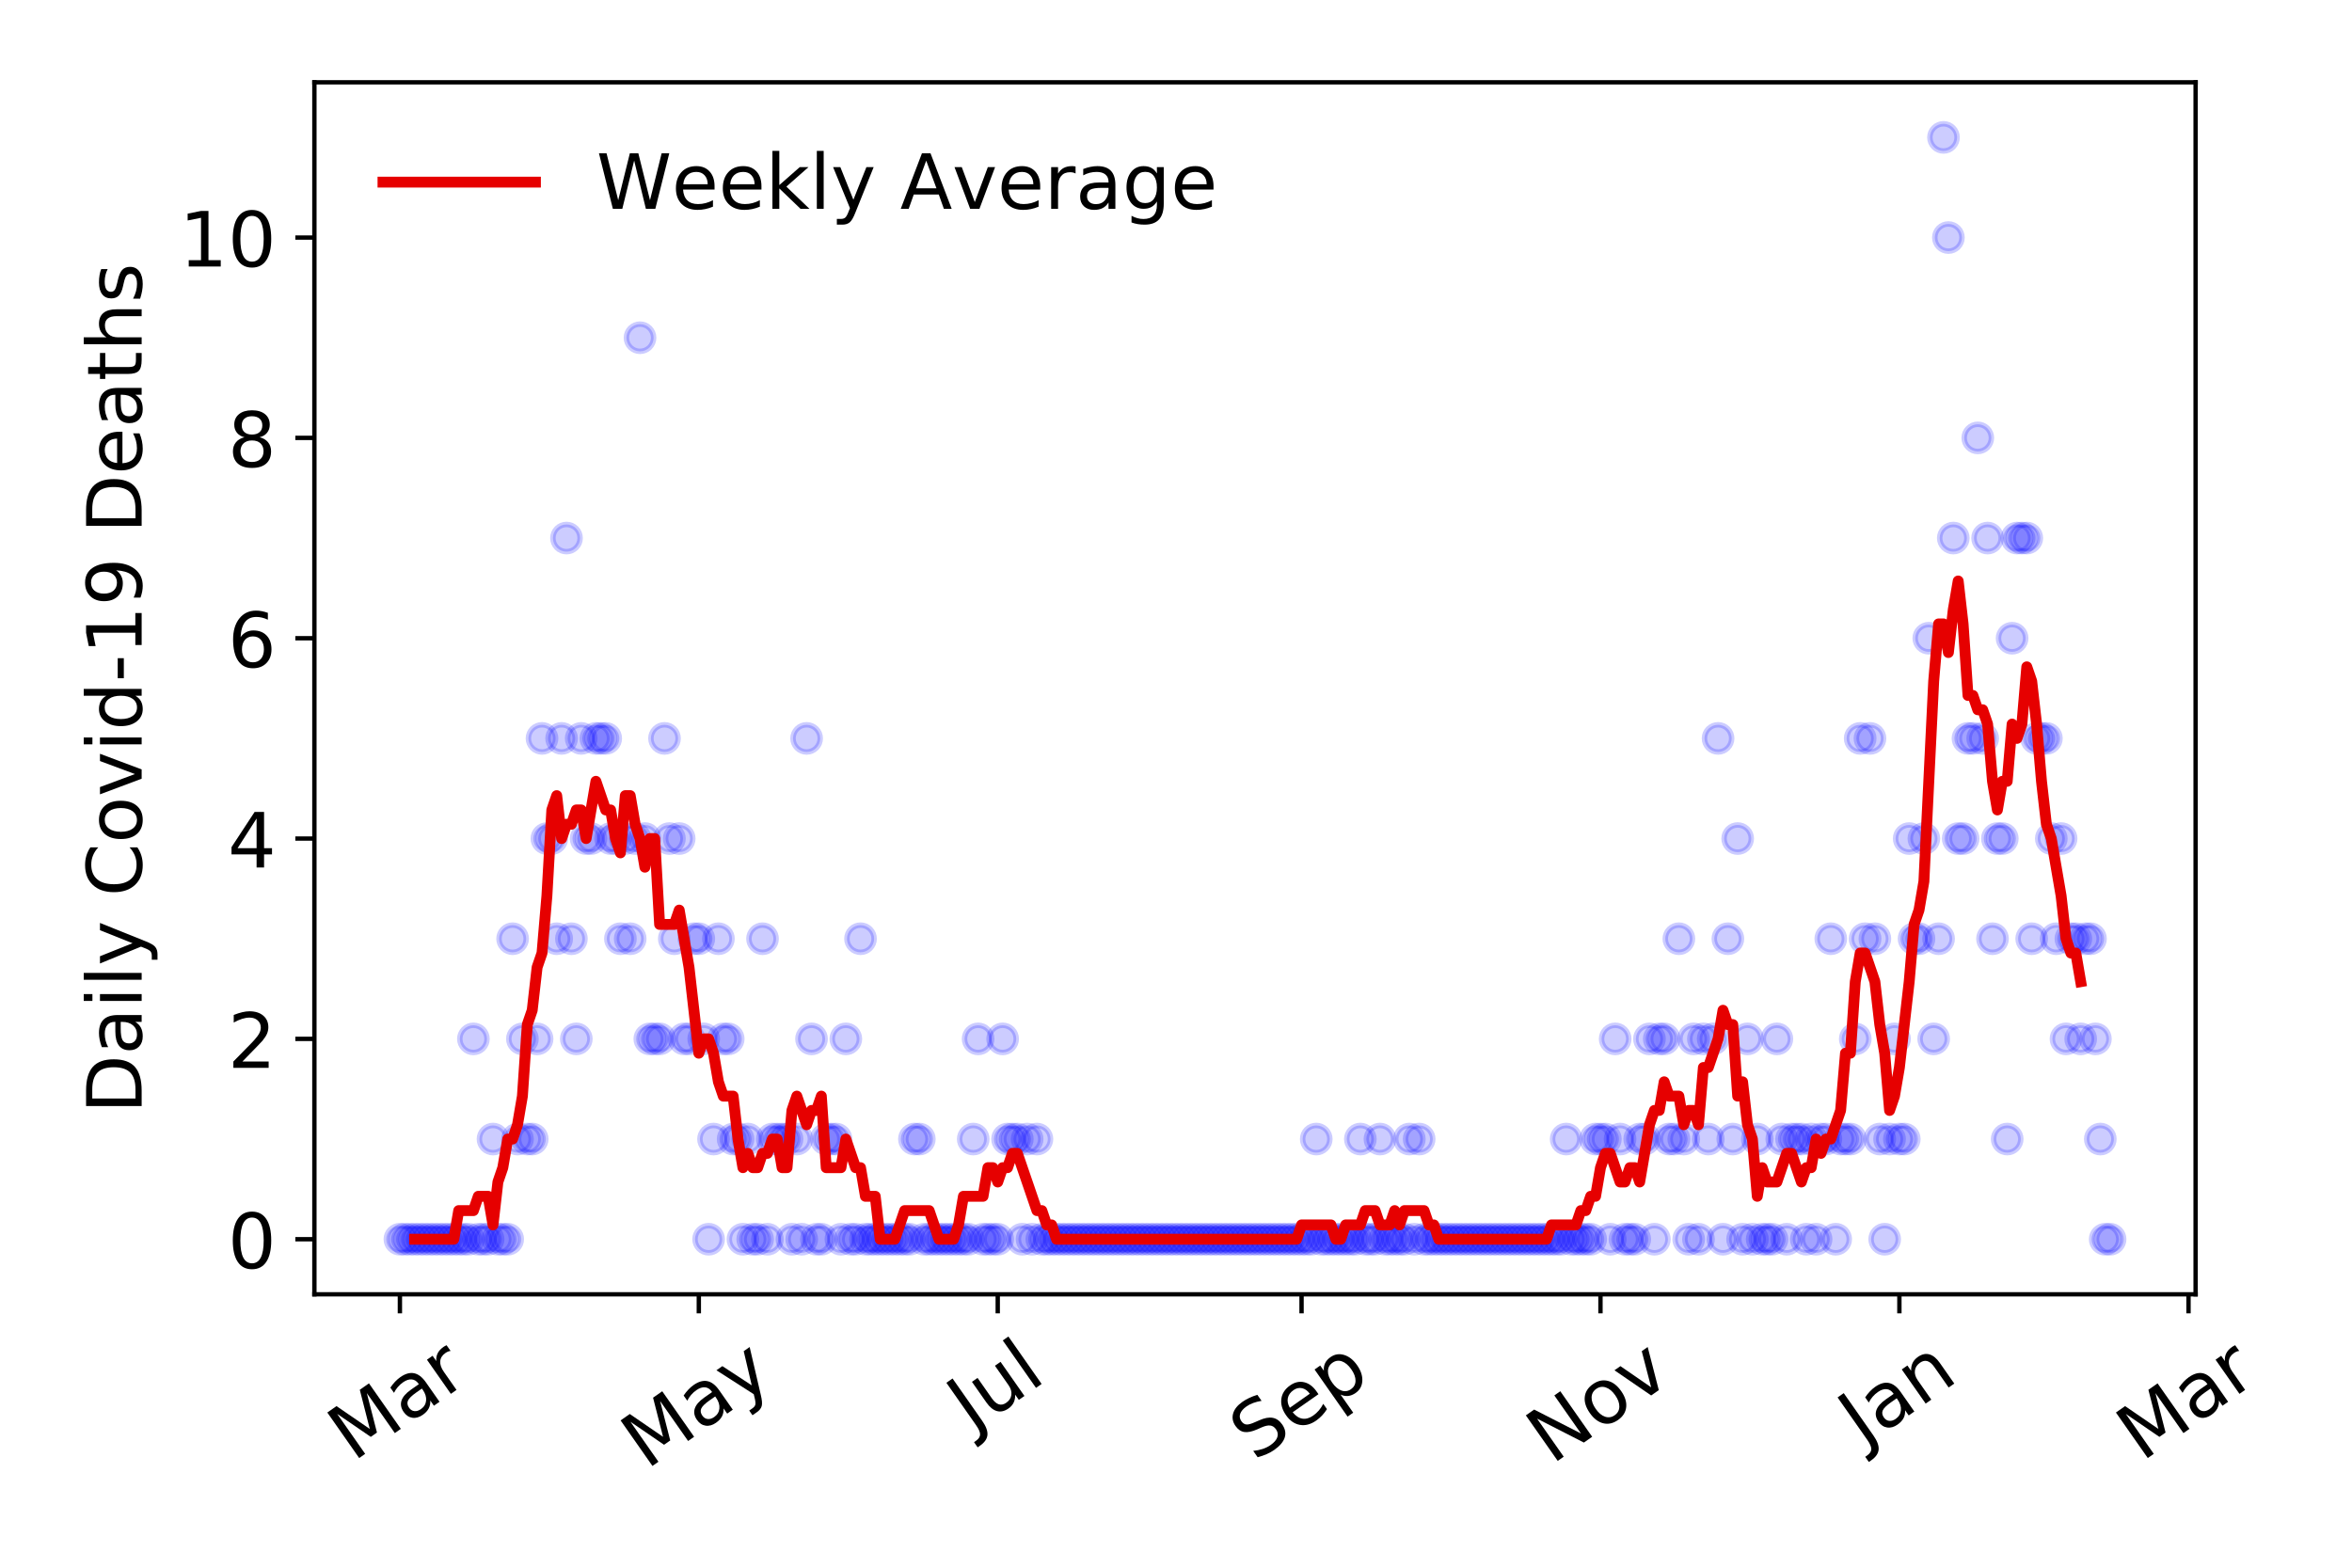 <?xml version="1.0" encoding="utf-8" standalone="no"?>
<!DOCTYPE svg PUBLIC "-//W3C//DTD SVG 1.1//EN"
  "http://www.w3.org/Graphics/SVG/1.1/DTD/svg11.dtd">
<!-- Created with matplotlib (https://matplotlib.org/) -->
<svg height="288pt" version="1.1" viewBox="0 0 432 288" width="432pt" xmlns="http://www.w3.org/2000/svg" xmlns:xlink="http://www.w3.org/1999/xlink">
 <defs>
  <style type="text/css">
*{stroke-linecap:butt;stroke-linejoin:round;}
  </style>
 </defs>
 <g id="figure_1">
  <g id="patch_1">
   <path d="M 0 288 
L 432 288 
L 432 0 
L 0 0 
z
" style="fill:#ffffff;"/>
  </g>
  <g id="axes_1">
   <g id="patch_2">
    <path d="M 57.745 237.778 
L 403.276 237.778 
L 403.276 15.12 
L 57.745 15.12 
z
" style="fill:#ffffff;"/>
   </g>
   <g id="matplotlib.axis_1">
    <g id="xtick_1">
     <g id="line2d_1">
      <defs>
       <path d="M 0 0 
L 0 3.5 
" id="m840345e752" style="stroke:#000000;stroke-width:0.8;"/>
      </defs>
      <g>
       <use style="stroke:#000000;stroke-width:0.8;" x="73.451" xlink:href="#m840345e752" y="237.778"/>
      </g>
     </g>
     <g id="text_1">
      <!-- Mar -->
      <defs>
       <path d="M 9.812 72.906 
L 24.516 72.906 
L 43.109 23.297 
L 61.812 72.906 
L 76.516 72.906 
L 76.516 0 
L 66.891 0 
L 66.891 64.016 
L 48.094 14.016 
L 38.188 14.016 
L 19.391 64.016 
L 19.391 0 
L 9.812 0 
z
" id="DejaVuSans-77"/>
       <path d="M 34.281 27.484 
Q 23.391 27.484 19.188 25 
Q 14.984 22.516 14.984 16.5 
Q 14.984 11.719 18.141 8.906 
Q 21.297 6.109 26.703 6.109 
Q 34.188 6.109 38.703 11.406 
Q 43.219 16.703 43.219 25.484 
L 43.219 27.484 
z
M 52.203 31.203 
L 52.203 0 
L 43.219 0 
L 43.219 8.297 
Q 40.141 3.328 35.547 0.953 
Q 30.953 -1.422 24.312 -1.422 
Q 15.922 -1.422 10.953 3.297 
Q 6 8.016 6 15.922 
Q 6 25.141 12.172 29.828 
Q 18.359 34.516 30.609 34.516 
L 43.219 34.516 
L 43.219 35.406 
Q 43.219 41.609 39.141 45 
Q 35.062 48.391 27.688 48.391 
Q 23 48.391 18.547 47.266 
Q 14.109 46.141 10.016 43.891 
L 10.016 52.203 
Q 14.938 54.109 19.578 55.047 
Q 24.219 56 28.609 56 
Q 40.484 56 46.344 49.844 
Q 52.203 43.703 52.203 31.203 
z
" id="DejaVuSans-97"/>
       <path d="M 41.109 46.297 
Q 39.594 47.172 37.812 47.578 
Q 36.031 48 33.891 48 
Q 26.266 48 22.188 43.047 
Q 18.109 38.094 18.109 28.812 
L 18.109 0 
L 9.078 0 
L 9.078 54.688 
L 18.109 54.688 
L 18.109 46.188 
Q 20.953 51.172 25.484 53.578 
Q 30.031 56 36.531 56 
Q 37.453 56 38.578 55.875 
Q 39.703 55.766 41.062 55.516 
z
" id="DejaVuSans-114"/>
      </defs>
      <g transform="translate(64.848 268.643)rotate(-35)scale(0.14 -0.14)">
       <use xlink:href="#DejaVuSans-77"/>
       <use x="86.279" xlink:href="#DejaVuSans-97"/>
       <use x="147.559" xlink:href="#DejaVuSans-114"/>
      </g>
     </g>
    </g>
    <g id="xtick_2">
     <g id="line2d_2">
      <g>
       <use style="stroke:#000000;stroke-width:0.8;" x="128.354" xlink:href="#m840345e752" y="237.778"/>
      </g>
     </g>
     <g id="text_2">
      <!-- May -->
      <defs>
       <path d="M 32.172 -5.078 
Q 28.375 -14.844 24.75 -17.812 
Q 21.141 -20.797 15.094 -20.797 
L 7.906 -20.797 
L 7.906 -13.281 
L 13.188 -13.281 
Q 16.891 -13.281 18.938 -11.516 
Q 21 -9.766 23.484 -3.219 
L 25.094 0.875 
L 2.984 54.688 
L 12.5 54.688 
L 29.594 11.922 
L 46.688 54.688 
L 56.203 54.688 
z
" id="DejaVuSans-121"/>
      </defs>
      <g transform="translate(118.715 270.094)rotate(-35)scale(0.14 -0.14)">
       <use xlink:href="#DejaVuSans-77"/>
       <use x="86.279" xlink:href="#DejaVuSans-97"/>
       <use x="147.559" xlink:href="#DejaVuSans-121"/>
      </g>
     </g>
    </g>
    <g id="xtick_3">
     <g id="line2d_3">
      <g>
       <use style="stroke:#000000;stroke-width:0.8;" x="183.258" xlink:href="#m840345e752" y="237.778"/>
      </g>
     </g>
     <g id="text_3">
      <!-- Jul -->
      <defs>
       <path d="M 9.812 72.906 
L 19.672 72.906 
L 19.672 5.078 
Q 19.672 -8.109 14.672 -14.062 
Q 9.672 -20.016 -1.422 -20.016 
L -5.172 -20.016 
L -5.172 -11.719 
L -2.094 -11.719 
Q 4.438 -11.719 7.125 -8.047 
Q 9.812 -4.391 9.812 5.078 
z
" id="DejaVuSans-74"/>
       <path d="M 8.5 21.578 
L 8.5 54.688 
L 17.484 54.688 
L 17.484 21.922 
Q 17.484 14.156 20.5 10.266 
Q 23.531 6.391 29.594 6.391 
Q 36.859 6.391 41.078 11.031 
Q 45.312 15.672 45.312 23.688 
L 45.312 54.688 
L 54.297 54.688 
L 54.297 0 
L 45.312 0 
L 45.312 8.406 
Q 42.047 3.422 37.719 1 
Q 33.406 -1.422 27.688 -1.422 
Q 18.266 -1.422 13.375 4.438 
Q 8.5 10.297 8.5 21.578 
z
M 31.109 56 
z
" id="DejaVuSans-117"/>
       <path d="M 9.422 75.984 
L 18.406 75.984 
L 18.406 0 
L 9.422 0 
z
" id="DejaVuSans-108"/>
      </defs>
      <g transform="translate(178.555 263.181)rotate(-35)scale(0.14 -0.14)">
       <use xlink:href="#DejaVuSans-74"/>
       <use x="29.492" xlink:href="#DejaVuSans-117"/>
       <use x="92.871" xlink:href="#DejaVuSans-108"/>
      </g>
     </g>
    </g>
    <g id="xtick_4">
     <g id="line2d_4">
      <g>
       <use style="stroke:#000000;stroke-width:0.8;" x="239.061" xlink:href="#m840345e752" y="237.778"/>
      </g>
     </g>
     <g id="text_4">
      <!-- Sep -->
      <defs>
       <path d="M 53.516 70.516 
L 53.516 60.891 
Q 47.906 63.578 42.922 64.891 
Q 37.938 66.219 33.297 66.219 
Q 25.25 66.219 20.875 63.094 
Q 16.5 59.969 16.5 54.203 
Q 16.5 49.359 19.406 46.891 
Q 22.312 44.438 30.422 42.922 
L 36.375 41.703 
Q 47.406 39.594 52.656 34.297 
Q 57.906 29 57.906 20.125 
Q 57.906 9.516 50.797 4.047 
Q 43.703 -1.422 29.984 -1.422 
Q 24.812 -1.422 18.969 -0.25 
Q 13.141 0.922 6.891 3.219 
L 6.891 13.375 
Q 12.891 10.016 18.656 8.297 
Q 24.422 6.594 29.984 6.594 
Q 38.422 6.594 43.016 9.906 
Q 47.609 13.234 47.609 19.391 
Q 47.609 24.75 44.312 27.781 
Q 41.016 30.812 33.5 32.328 
L 27.484 33.5 
Q 16.453 35.688 11.516 40.375 
Q 6.594 45.062 6.594 53.422 
Q 6.594 63.094 13.406 68.656 
Q 20.219 74.219 32.172 74.219 
Q 37.312 74.219 42.625 73.281 
Q 47.953 72.359 53.516 70.516 
z
" id="DejaVuSans-83"/>
       <path d="M 56.203 29.594 
L 56.203 25.203 
L 14.891 25.203 
Q 15.484 15.922 20.484 11.062 
Q 25.484 6.203 34.422 6.203 
Q 39.594 6.203 44.453 7.469 
Q 49.312 8.734 54.109 11.281 
L 54.109 2.781 
Q 49.266 0.734 44.188 -0.344 
Q 39.109 -1.422 33.891 -1.422 
Q 20.797 -1.422 13.156 6.188 
Q 5.516 13.812 5.516 26.812 
Q 5.516 40.234 12.766 48.109 
Q 20.016 56 32.328 56 
Q 43.359 56 49.781 48.891 
Q 56.203 41.797 56.203 29.594 
z
M 47.219 32.234 
Q 47.125 39.594 43.094 43.984 
Q 39.062 48.391 32.422 48.391 
Q 24.906 48.391 20.391 44.141 
Q 15.875 39.891 15.188 32.172 
z
" id="DejaVuSans-101"/>
       <path d="M 18.109 8.203 
L 18.109 -20.797 
L 9.078 -20.797 
L 9.078 54.688 
L 18.109 54.688 
L 18.109 46.391 
Q 20.953 51.266 25.266 53.625 
Q 29.594 56 35.594 56 
Q 45.562 56 51.781 48.094 
Q 58.016 40.188 58.016 27.297 
Q 58.016 14.406 51.781 6.484 
Q 45.562 -1.422 35.594 -1.422 
Q 29.594 -1.422 25.266 0.953 
Q 20.953 3.328 18.109 8.203 
z
M 48.688 27.297 
Q 48.688 37.203 44.609 42.844 
Q 40.531 48.484 33.406 48.484 
Q 26.266 48.484 22.188 42.844 
Q 18.109 37.203 18.109 27.297 
Q 18.109 17.391 22.188 11.75 
Q 26.266 6.109 33.406 6.109 
Q 40.531 6.109 44.609 11.75 
Q 48.688 17.391 48.688 27.297 
z
" id="DejaVuSans-112"/>
      </defs>
      <g transform="translate(230.468 268.629)rotate(-35)scale(0.14 -0.14)">
       <use xlink:href="#DejaVuSans-83"/>
       <use x="63.477" xlink:href="#DejaVuSans-101"/>
       <use x="125" xlink:href="#DejaVuSans-112"/>
      </g>
     </g>
    </g>
    <g id="xtick_5">
     <g id="line2d_5">
      <g>
       <use style="stroke:#000000;stroke-width:0.8;" x="293.964" xlink:href="#m840345e752" y="237.778"/>
      </g>
     </g>
     <g id="text_5">
      <!-- Nov -->
      <defs>
       <path d="M 9.812 72.906 
L 23.094 72.906 
L 55.422 11.922 
L 55.422 72.906 
L 64.984 72.906 
L 64.984 0 
L 51.703 0 
L 19.391 60.984 
L 19.391 0 
L 9.812 0 
z
" id="DejaVuSans-78"/>
       <path d="M 30.609 48.391 
Q 23.391 48.391 19.188 42.75 
Q 14.984 37.109 14.984 27.297 
Q 14.984 17.484 19.156 11.844 
Q 23.344 6.203 30.609 6.203 
Q 37.797 6.203 41.984 11.859 
Q 46.188 17.531 46.188 27.297 
Q 46.188 37.016 41.984 42.703 
Q 37.797 48.391 30.609 48.391 
z
M 30.609 56 
Q 42.328 56 49.016 48.375 
Q 55.719 40.766 55.719 27.297 
Q 55.719 13.875 49.016 6.219 
Q 42.328 -1.422 30.609 -1.422 
Q 18.844 -1.422 12.172 6.219 
Q 5.516 13.875 5.516 27.297 
Q 5.516 40.766 12.172 48.375 
Q 18.844 56 30.609 56 
z
" id="DejaVuSans-111"/>
       <path d="M 2.984 54.688 
L 12.5 54.688 
L 29.594 8.797 
L 46.688 54.688 
L 56.203 54.688 
L 35.688 0 
L 23.484 0 
z
" id="DejaVuSans-118"/>
      </defs>
      <g transform="translate(284.988 269.166)rotate(-35)scale(0.14 -0.14)">
       <use xlink:href="#DejaVuSans-78"/>
       <use x="74.805" xlink:href="#DejaVuSans-111"/>
       <use x="135.986" xlink:href="#DejaVuSans-118"/>
      </g>
     </g>
    </g>
    <g id="xtick_6">
     <g id="line2d_6">
      <g>
       <use style="stroke:#000000;stroke-width:0.8;" x="348.867" xlink:href="#m840345e752" y="237.778"/>
      </g>
     </g>
     <g id="text_6">
      <!-- Jan -->
      <defs>
       <path d="M 54.891 33.016 
L 54.891 0 
L 45.906 0 
L 45.906 32.719 
Q 45.906 40.484 42.875 44.328 
Q 39.844 48.188 33.797 48.188 
Q 26.516 48.188 22.312 43.547 
Q 18.109 38.922 18.109 30.906 
L 18.109 0 
L 9.078 0 
L 9.078 54.688 
L 18.109 54.688 
L 18.109 46.188 
Q 21.344 51.125 25.703 53.562 
Q 30.078 56 35.797 56 
Q 45.219 56 50.047 50.172 
Q 54.891 44.344 54.891 33.016 
z
" id="DejaVuSans-110"/>
      </defs>
      <g transform="translate(342.244 265.871)rotate(-35)scale(0.14 -0.14)">
       <use xlink:href="#DejaVuSans-74"/>
       <use x="29.492" xlink:href="#DejaVuSans-97"/>
       <use x="90.771" xlink:href="#DejaVuSans-110"/>
      </g>
     </g>
    </g>
    <g id="xtick_7">
     <g id="line2d_7">
      <g>
       <use style="stroke:#000000;stroke-width:0.8;" x="401.971" xlink:href="#m840345e752" y="237.778"/>
      </g>
     </g>
     <g id="text_7">
      <!-- Mar -->
      <g transform="translate(393.368 268.643)rotate(-35)scale(0.14 -0.14)">
       <use xlink:href="#DejaVuSans-77"/>
       <use x="86.279" xlink:href="#DejaVuSans-97"/>
       <use x="147.559" xlink:href="#DejaVuSans-114"/>
      </g>
     </g>
    </g>
   </g>
   <g id="matplotlib.axis_2">
    <g id="ytick_1">
     <g id="line2d_8">
      <defs>
       <path d="M 0 0 
L -3.5 0 
" id="m51d244e406" style="stroke:#000000;stroke-width:0.8;"/>
      </defs>
      <g>
       <use style="stroke:#000000;stroke-width:0.8;" x="57.745" xlink:href="#m51d244e406" y="227.657"/>
      </g>
     </g>
     <g id="text_8">
      <!-- 0 -->
      <defs>
       <path d="M 31.781 66.406 
Q 24.172 66.406 20.328 58.906 
Q 16.5 51.422 16.5 36.375 
Q 16.5 21.391 20.328 13.891 
Q 24.172 6.391 31.781 6.391 
Q 39.453 6.391 43.281 13.891 
Q 47.125 21.391 47.125 36.375 
Q 47.125 51.422 43.281 58.906 
Q 39.453 66.406 31.781 66.406 
z
M 31.781 74.219 
Q 44.047 74.219 50.516 64.516 
Q 56.984 54.828 56.984 36.375 
Q 56.984 17.969 50.516 8.266 
Q 44.047 -1.422 31.781 -1.422 
Q 19.531 -1.422 13.062 8.266 
Q 6.594 17.969 6.594 36.375 
Q 6.594 54.828 13.062 64.516 
Q 19.531 74.219 31.781 74.219 
z
" id="DejaVuSans-48"/>
      </defs>
      <g transform="translate(41.837 232.976)scale(0.14 -0.14)">
       <use xlink:href="#DejaVuSans-48"/>
      </g>
     </g>
    </g>
    <g id="ytick_2">
     <g id="line2d_9">
      <g>
       <use style="stroke:#000000;stroke-width:0.8;" x="57.745" xlink:href="#m51d244e406" y="190.854"/>
      </g>
     </g>
     <g id="text_9">
      <!-- 2 -->
      <defs>
       <path d="M 19.188 8.297 
L 53.609 8.297 
L 53.609 0 
L 7.328 0 
L 7.328 8.297 
Q 12.938 14.109 22.625 23.891 
Q 32.328 33.688 34.812 36.531 
Q 39.547 41.844 41.422 45.531 
Q 43.312 49.219 43.312 52.781 
Q 43.312 58.594 39.234 62.25 
Q 35.156 65.922 28.609 65.922 
Q 23.969 65.922 18.812 64.312 
Q 13.672 62.703 7.812 59.422 
L 7.812 69.391 
Q 13.766 71.781 18.938 73 
Q 24.125 74.219 28.422 74.219 
Q 39.75 74.219 46.484 68.547 
Q 53.219 62.891 53.219 53.422 
Q 53.219 48.922 51.531 44.891 
Q 49.859 40.875 45.406 35.406 
Q 44.188 33.984 37.641 27.219 
Q 31.109 20.453 19.188 8.297 
z
" id="DejaVuSans-50"/>
      </defs>
      <g transform="translate(41.837 196.173)scale(0.14 -0.14)">
       <use xlink:href="#DejaVuSans-50"/>
      </g>
     </g>
    </g>
    <g id="ytick_3">
     <g id="line2d_10">
      <g>
       <use style="stroke:#000000;stroke-width:0.8;" x="57.745" xlink:href="#m51d244e406" y="154.051"/>
      </g>
     </g>
     <g id="text_10">
      <!-- 4 -->
      <defs>
       <path d="M 37.797 64.312 
L 12.891 25.391 
L 37.797 25.391 
z
M 35.203 72.906 
L 47.609 72.906 
L 47.609 25.391 
L 58.016 25.391 
L 58.016 17.188 
L 47.609 17.188 
L 47.609 0 
L 37.797 0 
L 37.797 17.188 
L 4.891 17.188 
L 4.891 26.703 
z
" id="DejaVuSans-52"/>
      </defs>
      <g transform="translate(41.837 159.37)scale(0.14 -0.14)">
       <use xlink:href="#DejaVuSans-52"/>
      </g>
     </g>
    </g>
    <g id="ytick_4">
     <g id="line2d_11">
      <g>
       <use style="stroke:#000000;stroke-width:0.8;" x="57.745" xlink:href="#m51d244e406" y="117.248"/>
      </g>
     </g>
     <g id="text_11">
      <!-- 6 -->
      <defs>
       <path d="M 33.016 40.375 
Q 26.375 40.375 22.484 35.828 
Q 18.609 31.297 18.609 23.391 
Q 18.609 15.531 22.484 10.953 
Q 26.375 6.391 33.016 6.391 
Q 39.656 6.391 43.531 10.953 
Q 47.406 15.531 47.406 23.391 
Q 47.406 31.297 43.531 35.828 
Q 39.656 40.375 33.016 40.375 
z
M 52.594 71.297 
L 52.594 62.312 
Q 48.875 64.062 45.094 64.984 
Q 41.312 65.922 37.594 65.922 
Q 27.828 65.922 22.672 59.328 
Q 17.531 52.734 16.797 39.406 
Q 19.672 43.656 24.016 45.922 
Q 28.375 48.188 33.594 48.188 
Q 44.578 48.188 50.953 41.516 
Q 57.328 34.859 57.328 23.391 
Q 57.328 12.156 50.688 5.359 
Q 44.047 -1.422 33.016 -1.422 
Q 20.359 -1.422 13.672 8.266 
Q 6.984 17.969 6.984 36.375 
Q 6.984 53.656 15.188 63.938 
Q 23.391 74.219 37.203 74.219 
Q 40.922 74.219 44.703 73.484 
Q 48.484 72.75 52.594 71.297 
z
" id="DejaVuSans-54"/>
      </defs>
      <g transform="translate(41.837 122.567)scale(0.14 -0.14)">
       <use xlink:href="#DejaVuSans-54"/>
      </g>
     </g>
    </g>
    <g id="ytick_5">
     <g id="line2d_12">
      <g>
       <use style="stroke:#000000;stroke-width:0.8;" x="57.745" xlink:href="#m51d244e406" y="80.445"/>
      </g>
     </g>
     <g id="text_12">
      <!-- 8 -->
      <defs>
       <path d="M 31.781 34.625 
Q 24.75 34.625 20.719 30.859 
Q 16.703 27.094 16.703 20.516 
Q 16.703 13.922 20.719 10.156 
Q 24.75 6.391 31.781 6.391 
Q 38.812 6.391 42.859 10.172 
Q 46.922 13.969 46.922 20.516 
Q 46.922 27.094 42.891 30.859 
Q 38.875 34.625 31.781 34.625 
z
M 21.922 38.812 
Q 15.578 40.375 12.031 44.719 
Q 8.5 49.078 8.5 55.328 
Q 8.5 64.062 14.719 69.141 
Q 20.953 74.219 31.781 74.219 
Q 42.672 74.219 48.875 69.141 
Q 55.078 64.062 55.078 55.328 
Q 55.078 49.078 51.531 44.719 
Q 48 40.375 41.703 38.812 
Q 48.828 37.156 52.797 32.312 
Q 56.781 27.484 56.781 20.516 
Q 56.781 9.906 50.312 4.234 
Q 43.844 -1.422 31.781 -1.422 
Q 19.734 -1.422 13.25 4.234 
Q 6.781 9.906 6.781 20.516 
Q 6.781 27.484 10.781 32.312 
Q 14.797 37.156 21.922 38.812 
z
M 18.312 54.391 
Q 18.312 48.734 21.844 45.562 
Q 25.391 42.391 31.781 42.391 
Q 38.141 42.391 41.719 45.562 
Q 45.312 48.734 45.312 54.391 
Q 45.312 60.062 41.719 63.234 
Q 38.141 66.406 31.781 66.406 
Q 25.391 66.406 21.844 63.234 
Q 18.312 60.062 18.312 54.391 
z
" id="DejaVuSans-56"/>
      </defs>
      <g transform="translate(41.837 85.764)scale(0.14 -0.14)">
       <use xlink:href="#DejaVuSans-56"/>
      </g>
     </g>
    </g>
    <g id="ytick_6">
     <g id="line2d_13">
      <g>
       <use style="stroke:#000000;stroke-width:0.8;" x="57.745" xlink:href="#m51d244e406" y="43.642"/>
      </g>
     </g>
     <g id="text_13">
      <!-- 10 -->
      <defs>
       <path d="M 12.406 8.297 
L 28.516 8.297 
L 28.516 63.922 
L 10.984 60.406 
L 10.984 69.391 
L 28.422 72.906 
L 38.281 72.906 
L 38.281 8.297 
L 54.391 8.297 
L 54.391 0 
L 12.406 0 
z
" id="DejaVuSans-49"/>
      </defs>
      <g transform="translate(32.93 48.961)scale(0.14 -0.14)">
       <use xlink:href="#DejaVuSans-49"/>
       <use x="63.623" xlink:href="#DejaVuSans-48"/>
      </g>
     </g>
    </g>
    <g id="text_14">
     <!-- Daily Covid-19 Deaths -->
     <defs>
      <path d="M 19.672 64.797 
L 19.672 8.109 
L 31.594 8.109 
Q 46.688 8.109 53.688 14.938 
Q 60.688 21.781 60.688 36.531 
Q 60.688 51.172 53.688 57.984 
Q 46.688 64.797 31.594 64.797 
z
M 9.812 72.906 
L 30.078 72.906 
Q 51.266 72.906 61.172 64.094 
Q 71.094 55.281 71.094 36.531 
Q 71.094 17.672 61.125 8.828 
Q 51.172 0 30.078 0 
L 9.812 0 
z
" id="DejaVuSans-68"/>
      <path d="M 9.422 54.688 
L 18.406 54.688 
L 18.406 0 
L 9.422 0 
z
M 9.422 75.984 
L 18.406 75.984 
L 18.406 64.594 
L 9.422 64.594 
z
" id="DejaVuSans-105"/>
      <path id="DejaVuSans-32"/>
      <path d="M 64.406 67.281 
L 64.406 56.891 
Q 59.422 61.531 53.781 63.812 
Q 48.141 66.109 41.797 66.109 
Q 29.297 66.109 22.656 58.469 
Q 16.016 50.828 16.016 36.375 
Q 16.016 21.969 22.656 14.328 
Q 29.297 6.688 41.797 6.688 
Q 48.141 6.688 53.781 8.984 
Q 59.422 11.281 64.406 15.922 
L 64.406 5.609 
Q 59.234 2.094 53.438 0.328 
Q 47.656 -1.422 41.219 -1.422 
Q 24.656 -1.422 15.125 8.703 
Q 5.609 18.844 5.609 36.375 
Q 5.609 53.953 15.125 64.078 
Q 24.656 74.219 41.219 74.219 
Q 47.75 74.219 53.531 72.484 
Q 59.328 70.75 64.406 67.281 
z
" id="DejaVuSans-67"/>
      <path d="M 45.406 46.391 
L 45.406 75.984 
L 54.391 75.984 
L 54.391 0 
L 45.406 0 
L 45.406 8.203 
Q 42.578 3.328 38.25 0.953 
Q 33.938 -1.422 27.875 -1.422 
Q 17.969 -1.422 11.734 6.484 
Q 5.516 14.406 5.516 27.297 
Q 5.516 40.188 11.734 48.094 
Q 17.969 56 27.875 56 
Q 33.938 56 38.25 53.625 
Q 42.578 51.266 45.406 46.391 
z
M 14.797 27.297 
Q 14.797 17.391 18.875 11.75 
Q 22.953 6.109 30.078 6.109 
Q 37.203 6.109 41.297 11.75 
Q 45.406 17.391 45.406 27.297 
Q 45.406 37.203 41.297 42.844 
Q 37.203 48.484 30.078 48.484 
Q 22.953 48.484 18.875 42.844 
Q 14.797 37.203 14.797 27.297 
z
" id="DejaVuSans-100"/>
      <path d="M 4.891 31.391 
L 31.203 31.391 
L 31.203 23.391 
L 4.891 23.391 
z
" id="DejaVuSans-45"/>
      <path d="M 10.984 1.516 
L 10.984 10.5 
Q 14.703 8.734 18.5 7.812 
Q 22.312 6.891 25.984 6.891 
Q 35.75 6.891 40.891 13.453 
Q 46.047 20.016 46.781 33.406 
Q 43.953 29.203 39.594 26.953 
Q 35.25 24.703 29.984 24.703 
Q 19.047 24.703 12.672 31.312 
Q 6.297 37.938 6.297 49.422 
Q 6.297 60.641 12.938 67.422 
Q 19.578 74.219 30.609 74.219 
Q 43.266 74.219 49.922 64.516 
Q 56.594 54.828 56.594 36.375 
Q 56.594 19.141 48.406 8.859 
Q 40.234 -1.422 26.422 -1.422 
Q 22.703 -1.422 18.891 -0.688 
Q 15.094 0.047 10.984 1.516 
z
M 30.609 32.422 
Q 37.25 32.422 41.125 36.953 
Q 45.016 41.5 45.016 49.422 
Q 45.016 57.281 41.125 61.844 
Q 37.25 66.406 30.609 66.406 
Q 23.969 66.406 20.094 61.844 
Q 16.219 57.281 16.219 49.422 
Q 16.219 41.5 20.094 36.953 
Q 23.969 32.422 30.609 32.422 
z
" id="DejaVuSans-57"/>
      <path d="M 18.312 70.219 
L 18.312 54.688 
L 36.812 54.688 
L 36.812 47.703 
L 18.312 47.703 
L 18.312 18.016 
Q 18.312 11.328 20.141 9.422 
Q 21.969 7.516 27.594 7.516 
L 36.812 7.516 
L 36.812 0 
L 27.594 0 
Q 17.188 0 13.234 3.875 
Q 9.281 7.766 9.281 18.016 
L 9.281 47.703 
L 2.688 47.703 
L 2.688 54.688 
L 9.281 54.688 
L 9.281 70.219 
z
" id="DejaVuSans-116"/>
      <path d="M 54.891 33.016 
L 54.891 0 
L 45.906 0 
L 45.906 32.719 
Q 45.906 40.484 42.875 44.328 
Q 39.844 48.188 33.797 48.188 
Q 26.516 48.188 22.312 43.547 
Q 18.109 38.922 18.109 30.906 
L 18.109 0 
L 9.078 0 
L 9.078 75.984 
L 18.109 75.984 
L 18.109 46.188 
Q 21.344 51.125 25.703 53.562 
Q 30.078 56 35.797 56 
Q 45.219 56 50.047 50.172 
Q 54.891 44.344 54.891 33.016 
z
" id="DejaVuSans-104"/>
      <path d="M 44.281 53.078 
L 44.281 44.578 
Q 40.484 46.531 36.375 47.5 
Q 32.281 48.484 27.875 48.484 
Q 21.188 48.484 17.844 46.438 
Q 14.5 44.391 14.5 40.281 
Q 14.5 37.156 16.891 35.375 
Q 19.281 33.594 26.516 31.984 
L 29.594 31.297 
Q 39.156 29.25 43.188 25.516 
Q 47.219 21.781 47.219 15.094 
Q 47.219 7.469 41.188 3.016 
Q 35.156 -1.422 24.609 -1.422 
Q 20.219 -1.422 15.453 -0.562 
Q 10.688 0.297 5.422 2 
L 5.422 11.281 
Q 10.406 8.688 15.234 7.391 
Q 20.062 6.109 24.812 6.109 
Q 31.156 6.109 34.562 8.281 
Q 37.984 10.453 37.984 14.406 
Q 37.984 18.062 35.516 20.016 
Q 33.062 21.969 24.703 23.781 
L 21.578 24.516 
Q 13.234 26.266 9.516 29.906 
Q 5.812 33.547 5.812 39.891 
Q 5.812 47.609 11.281 51.797 
Q 16.75 56 26.812 56 
Q 31.781 56 36.172 55.266 
Q 40.578 54.547 44.281 53.078 
z
" id="DejaVuSans-115"/>
     </defs>
     <g transform="translate(26.018 204.56)rotate(-90)scale(0.14 -0.14)">
      <use xlink:href="#DejaVuSans-68"/>
      <use x="77.002" xlink:href="#DejaVuSans-97"/>
      <use x="138.281" xlink:href="#DejaVuSans-105"/>
      <use x="166.064" xlink:href="#DejaVuSans-108"/>
      <use x="193.848" xlink:href="#DejaVuSans-121"/>
      <use x="253.027" xlink:href="#DejaVuSans-32"/>
      <use x="284.814" xlink:href="#DejaVuSans-67"/>
      <use x="354.639" xlink:href="#DejaVuSans-111"/>
      <use x="415.82" xlink:href="#DejaVuSans-118"/>
      <use x="475" xlink:href="#DejaVuSans-105"/>
      <use x="502.783" xlink:href="#DejaVuSans-100"/>
      <use x="566.26" xlink:href="#DejaVuSans-45"/>
      <use x="602.344" xlink:href="#DejaVuSans-49"/>
      <use x="665.967" xlink:href="#DejaVuSans-57"/>
      <use x="729.59" xlink:href="#DejaVuSans-32"/>
      <use x="761.377" xlink:href="#DejaVuSans-68"/>
      <use x="838.379" xlink:href="#DejaVuSans-101"/>
      <use x="899.902" xlink:href="#DejaVuSans-97"/>
      <use x="961.182" xlink:href="#DejaVuSans-116"/>
      <use x="1000.391" xlink:href="#DejaVuSans-104"/>
      <use x="1063.77" xlink:href="#DejaVuSans-115"/>
     </g>
    </g>
   </g>
   <g id="line2d_14">
    <defs>
     <path d="M 0 2.5 
C 0.663 2.5 1.299 2.237 1.768 1.768 
C 2.237 1.299 2.5 0.663 2.5 0 
C 2.5 -0.663 2.237 -1.299 1.768 -1.768 
C 1.299 -2.237 0.663 -2.5 0 -2.5 
C -0.663 -2.5 -1.299 -2.237 -1.768 -1.768 
C -2.237 -1.299 -2.5 -0.663 -2.5 0 
C -2.5 0.663 -2.237 1.299 -1.768 1.768 
C -1.299 2.237 -0.663 2.5 0 2.5 
z
" id="m043e6b8096" style="stroke:#0000ff;stroke-opacity:0.2;"/>
    </defs>
    <g clip-path="url(#p133c101e36)">
     <use style="fill:#0000ff;fill-opacity:0.2;stroke:#0000ff;stroke-opacity:0.2;" x="73.451" xlink:href="#m043e6b8096" y="227.657"/>
     <use style="fill:#0000ff;fill-opacity:0.2;stroke:#0000ff;stroke-opacity:0.2;" x="74.351" xlink:href="#m043e6b8096" y="227.657"/>
     <use style="fill:#0000ff;fill-opacity:0.2;stroke:#0000ff;stroke-opacity:0.2;" x="75.251" xlink:href="#m043e6b8096" y="227.657"/>
     <use style="fill:#0000ff;fill-opacity:0.2;stroke:#0000ff;stroke-opacity:0.2;" x="76.151" xlink:href="#m043e6b8096" y="227.657"/>
     <use style="fill:#0000ff;fill-opacity:0.2;stroke:#0000ff;stroke-opacity:0.2;" x="77.051" xlink:href="#m043e6b8096" y="227.657"/>
     <use style="fill:#0000ff;fill-opacity:0.2;stroke:#0000ff;stroke-opacity:0.2;" x="77.951" xlink:href="#m043e6b8096" y="227.657"/>
     <use style="fill:#0000ff;fill-opacity:0.2;stroke:#0000ff;stroke-opacity:0.2;" x="78.851" xlink:href="#m043e6b8096" y="227.657"/>
     <use style="fill:#0000ff;fill-opacity:0.2;stroke:#0000ff;stroke-opacity:0.2;" x="79.751" xlink:href="#m043e6b8096" y="227.657"/>
     <use style="fill:#0000ff;fill-opacity:0.2;stroke:#0000ff;stroke-opacity:0.2;" x="80.651" xlink:href="#m043e6b8096" y="227.657"/>
     <use style="fill:#0000ff;fill-opacity:0.2;stroke:#0000ff;stroke-opacity:0.2;" x="81.551" xlink:href="#m043e6b8096" y="227.657"/>
     <use style="fill:#0000ff;fill-opacity:0.2;stroke:#0000ff;stroke-opacity:0.2;" x="82.451" xlink:href="#m043e6b8096" y="227.657"/>
     <use style="fill:#0000ff;fill-opacity:0.2;stroke:#0000ff;stroke-opacity:0.2;" x="83.352" xlink:href="#m043e6b8096" y="227.657"/>
     <use style="fill:#0000ff;fill-opacity:0.2;stroke:#0000ff;stroke-opacity:0.2;" x="84.252" xlink:href="#m043e6b8096" y="227.657"/>
     <use style="fill:#0000ff;fill-opacity:0.2;stroke:#0000ff;stroke-opacity:0.2;" x="85.152" xlink:href="#m043e6b8096" y="227.657"/>
     <use style="fill:#0000ff;fill-opacity:0.2;stroke:#0000ff;stroke-opacity:0.2;" x="86.052" xlink:href="#m043e6b8096" y="227.657"/>
     <use style="fill:#0000ff;fill-opacity:0.2;stroke:#0000ff;stroke-opacity:0.2;" x="86.952" xlink:href="#m043e6b8096" y="190.854"/>
     <use style="fill:#0000ff;fill-opacity:0.2;stroke:#0000ff;stroke-opacity:0.2;" x="87.852" xlink:href="#m043e6b8096" y="227.657"/>
     <use style="fill:#0000ff;fill-opacity:0.2;stroke:#0000ff;stroke-opacity:0.2;" x="88.752" xlink:href="#m043e6b8096" y="227.657"/>
     <use style="fill:#0000ff;fill-opacity:0.2;stroke:#0000ff;stroke-opacity:0.2;" x="89.652" xlink:href="#m043e6b8096" y="227.657"/>
     <use style="fill:#0000ff;fill-opacity:0.2;stroke:#0000ff;stroke-opacity:0.2;" x="90.552" xlink:href="#m043e6b8096" y="209.256"/>
     <use style="fill:#0000ff;fill-opacity:0.2;stroke:#0000ff;stroke-opacity:0.2;" x="91.452" xlink:href="#m043e6b8096" y="227.657"/>
     <use style="fill:#0000ff;fill-opacity:0.2;stroke:#0000ff;stroke-opacity:0.2;" x="92.352" xlink:href="#m043e6b8096" y="227.657"/>
     <use style="fill:#0000ff;fill-opacity:0.2;stroke:#0000ff;stroke-opacity:0.2;" x="93.252" xlink:href="#m043e6b8096" y="227.657"/>
     <use style="fill:#0000ff;fill-opacity:0.2;stroke:#0000ff;stroke-opacity:0.2;" x="94.152" xlink:href="#m043e6b8096" y="172.453"/>
     <use style="fill:#0000ff;fill-opacity:0.2;stroke:#0000ff;stroke-opacity:0.2;" x="95.052" xlink:href="#m043e6b8096" y="209.256"/>
     <use style="fill:#0000ff;fill-opacity:0.2;stroke:#0000ff;stroke-opacity:0.2;" x="95.952" xlink:href="#m043e6b8096" y="190.854"/>
     <use style="fill:#0000ff;fill-opacity:0.2;stroke:#0000ff;stroke-opacity:0.2;" x="96.852" xlink:href="#m043e6b8096" y="209.256"/>
     <use style="fill:#0000ff;fill-opacity:0.2;stroke:#0000ff;stroke-opacity:0.2;" x="97.752" xlink:href="#m043e6b8096" y="209.256"/>
     <use style="fill:#0000ff;fill-opacity:0.2;stroke:#0000ff;stroke-opacity:0.2;" x="98.652" xlink:href="#m043e6b8096" y="190.854"/>
     <use style="fill:#0000ff;fill-opacity:0.2;stroke:#0000ff;stroke-opacity:0.2;" x="99.553" xlink:href="#m043e6b8096" y="135.65"/>
     <use style="fill:#0000ff;fill-opacity:0.2;stroke:#0000ff;stroke-opacity:0.2;" x="100.453" xlink:href="#m043e6b8096" y="154.051"/>
     <use style="fill:#0000ff;fill-opacity:0.2;stroke:#0000ff;stroke-opacity:0.2;" x="101.353" xlink:href="#m043e6b8096" y="154.051"/>
     <use style="fill:#0000ff;fill-opacity:0.2;stroke:#0000ff;stroke-opacity:0.2;" x="102.253" xlink:href="#m043e6b8096" y="172.453"/>
     <use style="fill:#0000ff;fill-opacity:0.2;stroke:#0000ff;stroke-opacity:0.2;" x="103.153" xlink:href="#m043e6b8096" y="135.65"/>
     <use style="fill:#0000ff;fill-opacity:0.2;stroke:#0000ff;stroke-opacity:0.2;" x="104.053" xlink:href="#m043e6b8096" y="98.847"/>
     <use style="fill:#0000ff;fill-opacity:0.2;stroke:#0000ff;stroke-opacity:0.2;" x="104.953" xlink:href="#m043e6b8096" y="172.453"/>
     <use style="fill:#0000ff;fill-opacity:0.2;stroke:#0000ff;stroke-opacity:0.2;" x="105.853" xlink:href="#m043e6b8096" y="190.854"/>
     <use style="fill:#0000ff;fill-opacity:0.2;stroke:#0000ff;stroke-opacity:0.2;" x="106.753" xlink:href="#m043e6b8096" y="135.65"/>
     <use style="fill:#0000ff;fill-opacity:0.2;stroke:#0000ff;stroke-opacity:0.2;" x="107.653" xlink:href="#m043e6b8096" y="154.051"/>
     <use style="fill:#0000ff;fill-opacity:0.2;stroke:#0000ff;stroke-opacity:0.2;" x="108.553" xlink:href="#m043e6b8096" y="154.051"/>
     <use style="fill:#0000ff;fill-opacity:0.2;stroke:#0000ff;stroke-opacity:0.2;" x="109.453" xlink:href="#m043e6b8096" y="135.65"/>
     <use style="fill:#0000ff;fill-opacity:0.2;stroke:#0000ff;stroke-opacity:0.2;" x="110.353" xlink:href="#m043e6b8096" y="135.65"/>
     <use style="fill:#0000ff;fill-opacity:0.2;stroke:#0000ff;stroke-opacity:0.2;" x="111.253" xlink:href="#m043e6b8096" y="135.65"/>
     <use style="fill:#0000ff;fill-opacity:0.2;stroke:#0000ff;stroke-opacity:0.2;" x="112.153" xlink:href="#m043e6b8096" y="154.051"/>
     <use style="fill:#0000ff;fill-opacity:0.2;stroke:#0000ff;stroke-opacity:0.2;" x="113.053" xlink:href="#m043e6b8096" y="154.051"/>
     <use style="fill:#0000ff;fill-opacity:0.2;stroke:#0000ff;stroke-opacity:0.2;" x="113.953" xlink:href="#m043e6b8096" y="172.453"/>
     <use style="fill:#0000ff;fill-opacity:0.2;stroke:#0000ff;stroke-opacity:0.2;" x="114.853" xlink:href="#m043e6b8096" y="154.051"/>
     <use style="fill:#0000ff;fill-opacity:0.2;stroke:#0000ff;stroke-opacity:0.2;" x="115.753" xlink:href="#m043e6b8096" y="172.453"/>
     <use style="fill:#0000ff;fill-opacity:0.2;stroke:#0000ff;stroke-opacity:0.2;" x="116.654" xlink:href="#m043e6b8096" y="154.051"/>
     <use style="fill:#0000ff;fill-opacity:0.2;stroke:#0000ff;stroke-opacity:0.2;" x="117.554" xlink:href="#m043e6b8096" y="62.044"/>
     <use style="fill:#0000ff;fill-opacity:0.2;stroke:#0000ff;stroke-opacity:0.2;" x="118.454" xlink:href="#m043e6b8096" y="154.051"/>
     <use style="fill:#0000ff;fill-opacity:0.2;stroke:#0000ff;stroke-opacity:0.2;" x="119.354" xlink:href="#m043e6b8096" y="190.854"/>
     <use style="fill:#0000ff;fill-opacity:0.2;stroke:#0000ff;stroke-opacity:0.2;" x="120.254" xlink:href="#m043e6b8096" y="190.854"/>
     <use style="fill:#0000ff;fill-opacity:0.2;stroke:#0000ff;stroke-opacity:0.2;" x="121.154" xlink:href="#m043e6b8096" y="190.854"/>
     <use style="fill:#0000ff;fill-opacity:0.2;stroke:#0000ff;stroke-opacity:0.2;" x="122.054" xlink:href="#m043e6b8096" y="135.65"/>
     <use style="fill:#0000ff;fill-opacity:0.2;stroke:#0000ff;stroke-opacity:0.2;" x="122.954" xlink:href="#m043e6b8096" y="154.051"/>
     <use style="fill:#0000ff;fill-opacity:0.2;stroke:#0000ff;stroke-opacity:0.2;" x="123.854" xlink:href="#m043e6b8096" y="172.453"/>
     <use style="fill:#0000ff;fill-opacity:0.2;stroke:#0000ff;stroke-opacity:0.2;" x="124.754" xlink:href="#m043e6b8096" y="154.051"/>
     <use style="fill:#0000ff;fill-opacity:0.2;stroke:#0000ff;stroke-opacity:0.2;" x="125.654" xlink:href="#m043e6b8096" y="190.854"/>
     <use style="fill:#0000ff;fill-opacity:0.2;stroke:#0000ff;stroke-opacity:0.2;" x="126.554" xlink:href="#m043e6b8096" y="190.854"/>
     <use style="fill:#0000ff;fill-opacity:0.2;stroke:#0000ff;stroke-opacity:0.2;" x="127.454" xlink:href="#m043e6b8096" y="172.453"/>
     <use style="fill:#0000ff;fill-opacity:0.2;stroke:#0000ff;stroke-opacity:0.2;" x="128.354" xlink:href="#m043e6b8096" y="172.453"/>
     <use style="fill:#0000ff;fill-opacity:0.2;stroke:#0000ff;stroke-opacity:0.2;" x="129.254" xlink:href="#m043e6b8096" y="190.854"/>
     <use style="fill:#0000ff;fill-opacity:0.2;stroke:#0000ff;stroke-opacity:0.2;" x="130.154" xlink:href="#m043e6b8096" y="227.657"/>
     <use style="fill:#0000ff;fill-opacity:0.2;stroke:#0000ff;stroke-opacity:0.2;" x="131.054" xlink:href="#m043e6b8096" y="209.256"/>
     <use style="fill:#0000ff;fill-opacity:0.2;stroke:#0000ff;stroke-opacity:0.2;" x="131.954" xlink:href="#m043e6b8096" y="172.453"/>
     <use style="fill:#0000ff;fill-opacity:0.2;stroke:#0000ff;stroke-opacity:0.2;" x="132.855" xlink:href="#m043e6b8096" y="190.854"/>
     <use style="fill:#0000ff;fill-opacity:0.2;stroke:#0000ff;stroke-opacity:0.2;" x="133.755" xlink:href="#m043e6b8096" y="190.854"/>
     <use style="fill:#0000ff;fill-opacity:0.2;stroke:#0000ff;stroke-opacity:0.2;" x="134.655" xlink:href="#m043e6b8096" y="209.256"/>
     <use style="fill:#0000ff;fill-opacity:0.2;stroke:#0000ff;stroke-opacity:0.2;" x="135.555" xlink:href="#m043e6b8096" y="209.256"/>
     <use style="fill:#0000ff;fill-opacity:0.2;stroke:#0000ff;stroke-opacity:0.2;" x="136.455" xlink:href="#m043e6b8096" y="227.657"/>
     <use style="fill:#0000ff;fill-opacity:0.2;stroke:#0000ff;stroke-opacity:0.2;" x="137.355" xlink:href="#m043e6b8096" y="209.256"/>
     <use style="fill:#0000ff;fill-opacity:0.2;stroke:#0000ff;stroke-opacity:0.2;" x="138.255" xlink:href="#m043e6b8096" y="227.657"/>
     <use style="fill:#0000ff;fill-opacity:0.2;stroke:#0000ff;stroke-opacity:0.2;" x="139.155" xlink:href="#m043e6b8096" y="227.657"/>
     <use style="fill:#0000ff;fill-opacity:0.2;stroke:#0000ff;stroke-opacity:0.2;" x="140.055" xlink:href="#m043e6b8096" y="172.453"/>
     <use style="fill:#0000ff;fill-opacity:0.2;stroke:#0000ff;stroke-opacity:0.2;" x="140.955" xlink:href="#m043e6b8096" y="227.657"/>
     <use style="fill:#0000ff;fill-opacity:0.2;stroke:#0000ff;stroke-opacity:0.2;" x="141.855" xlink:href="#m043e6b8096" y="209.256"/>
     <use style="fill:#0000ff;fill-opacity:0.2;stroke:#0000ff;stroke-opacity:0.2;" x="142.755" xlink:href="#m043e6b8096" y="209.256"/>
     <use style="fill:#0000ff;fill-opacity:0.2;stroke:#0000ff;stroke-opacity:0.2;" x="143.655" xlink:href="#m043e6b8096" y="209.256"/>
     <use style="fill:#0000ff;fill-opacity:0.2;stroke:#0000ff;stroke-opacity:0.2;" x="144.555" xlink:href="#m043e6b8096" y="209.256"/>
     <use style="fill:#0000ff;fill-opacity:0.2;stroke:#0000ff;stroke-opacity:0.2;" x="145.455" xlink:href="#m043e6b8096" y="227.657"/>
     <use style="fill:#0000ff;fill-opacity:0.2;stroke:#0000ff;stroke-opacity:0.2;" x="146.355" xlink:href="#m043e6b8096" y="209.256"/>
     <use style="fill:#0000ff;fill-opacity:0.2;stroke:#0000ff;stroke-opacity:0.2;" x="147.255" xlink:href="#m043e6b8096" y="227.657"/>
     <use style="fill:#0000ff;fill-opacity:0.2;stroke:#0000ff;stroke-opacity:0.2;" x="148.155" xlink:href="#m043e6b8096" y="135.65"/>
     <use style="fill:#0000ff;fill-opacity:0.2;stroke:#0000ff;stroke-opacity:0.2;" x="149.055" xlink:href="#m043e6b8096" y="190.854"/>
     <use style="fill:#0000ff;fill-opacity:0.2;stroke:#0000ff;stroke-opacity:0.2;" x="149.956" xlink:href="#m043e6b8096" y="227.657"/>
     <use style="fill:#0000ff;fill-opacity:0.2;stroke:#0000ff;stroke-opacity:0.2;" x="150.856" xlink:href="#m043e6b8096" y="227.657"/>
     <use style="fill:#0000ff;fill-opacity:0.2;stroke:#0000ff;stroke-opacity:0.2;" x="151.756" xlink:href="#m043e6b8096" y="209.256"/>
     <use style="fill:#0000ff;fill-opacity:0.2;stroke:#0000ff;stroke-opacity:0.2;" x="152.656" xlink:href="#m043e6b8096" y="209.256"/>
     <use style="fill:#0000ff;fill-opacity:0.2;stroke:#0000ff;stroke-opacity:0.2;" x="153.556" xlink:href="#m043e6b8096" y="209.256"/>
     <use style="fill:#0000ff;fill-opacity:0.2;stroke:#0000ff;stroke-opacity:0.2;" x="154.456" xlink:href="#m043e6b8096" y="227.657"/>
     <use style="fill:#0000ff;fill-opacity:0.2;stroke:#0000ff;stroke-opacity:0.2;" x="155.356" xlink:href="#m043e6b8096" y="190.854"/>
     <use style="fill:#0000ff;fill-opacity:0.2;stroke:#0000ff;stroke-opacity:0.2;" x="156.256" xlink:href="#m043e6b8096" y="227.657"/>
     <use style="fill:#0000ff;fill-opacity:0.2;stroke:#0000ff;stroke-opacity:0.2;" x="157.156" xlink:href="#m043e6b8096" y="227.657"/>
     <use style="fill:#0000ff;fill-opacity:0.2;stroke:#0000ff;stroke-opacity:0.2;" x="158.056" xlink:href="#m043e6b8096" y="172.453"/>
     <use style="fill:#0000ff;fill-opacity:0.2;stroke:#0000ff;stroke-opacity:0.2;" x="158.956" xlink:href="#m043e6b8096" y="227.657"/>
     <use style="fill:#0000ff;fill-opacity:0.2;stroke:#0000ff;stroke-opacity:0.2;" x="159.856" xlink:href="#m043e6b8096" y="227.657"/>
     <use style="fill:#0000ff;fill-opacity:0.2;stroke:#0000ff;stroke-opacity:0.2;" x="160.756" xlink:href="#m043e6b8096" y="227.657"/>
     <use style="fill:#0000ff;fill-opacity:0.2;stroke:#0000ff;stroke-opacity:0.2;" x="161.656" xlink:href="#m043e6b8096" y="227.657"/>
     <use style="fill:#0000ff;fill-opacity:0.2;stroke:#0000ff;stroke-opacity:0.2;" x="162.556" xlink:href="#m043e6b8096" y="227.657"/>
     <use style="fill:#0000ff;fill-opacity:0.2;stroke:#0000ff;stroke-opacity:0.2;" x="163.456" xlink:href="#m043e6b8096" y="227.657"/>
     <use style="fill:#0000ff;fill-opacity:0.2;stroke:#0000ff;stroke-opacity:0.2;" x="164.356" xlink:href="#m043e6b8096" y="227.657"/>
     <use style="fill:#0000ff;fill-opacity:0.2;stroke:#0000ff;stroke-opacity:0.2;" x="165.256" xlink:href="#m043e6b8096" y="227.657"/>
     <use style="fill:#0000ff;fill-opacity:0.2;stroke:#0000ff;stroke-opacity:0.2;" x="166.157" xlink:href="#m043e6b8096" y="227.657"/>
     <use style="fill:#0000ff;fill-opacity:0.2;stroke:#0000ff;stroke-opacity:0.2;" x="167.057" xlink:href="#m043e6b8096" y="227.657"/>
     <use style="fill:#0000ff;fill-opacity:0.2;stroke:#0000ff;stroke-opacity:0.2;" x="167.957" xlink:href="#m043e6b8096" y="209.256"/>
     <use style="fill:#0000ff;fill-opacity:0.2;stroke:#0000ff;stroke-opacity:0.2;" x="168.857" xlink:href="#m043e6b8096" y="209.256"/>
     <use style="fill:#0000ff;fill-opacity:0.2;stroke:#0000ff;stroke-opacity:0.2;" x="169.757" xlink:href="#m043e6b8096" y="227.657"/>
     <use style="fill:#0000ff;fill-opacity:0.2;stroke:#0000ff;stroke-opacity:0.2;" x="170.657" xlink:href="#m043e6b8096" y="227.657"/>
     <use style="fill:#0000ff;fill-opacity:0.2;stroke:#0000ff;stroke-opacity:0.2;" x="171.557" xlink:href="#m043e6b8096" y="227.657"/>
     <use style="fill:#0000ff;fill-opacity:0.2;stroke:#0000ff;stroke-opacity:0.2;" x="172.457" xlink:href="#m043e6b8096" y="227.657"/>
     <use style="fill:#0000ff;fill-opacity:0.2;stroke:#0000ff;stroke-opacity:0.2;" x="173.357" xlink:href="#m043e6b8096" y="227.657"/>
     <use style="fill:#0000ff;fill-opacity:0.2;stroke:#0000ff;stroke-opacity:0.2;" x="174.257" xlink:href="#m043e6b8096" y="227.657"/>
     <use style="fill:#0000ff;fill-opacity:0.2;stroke:#0000ff;stroke-opacity:0.2;" x="175.157" xlink:href="#m043e6b8096" y="227.657"/>
     <use style="fill:#0000ff;fill-opacity:0.2;stroke:#0000ff;stroke-opacity:0.2;" x="176.057" xlink:href="#m043e6b8096" y="227.657"/>
     <use style="fill:#0000ff;fill-opacity:0.2;stroke:#0000ff;stroke-opacity:0.2;" x="176.957" xlink:href="#m043e6b8096" y="227.657"/>
     <use style="fill:#0000ff;fill-opacity:0.2;stroke:#0000ff;stroke-opacity:0.2;" x="177.857" xlink:href="#m043e6b8096" y="227.657"/>
     <use style="fill:#0000ff;fill-opacity:0.2;stroke:#0000ff;stroke-opacity:0.2;" x="178.757" xlink:href="#m043e6b8096" y="209.256"/>
     <use style="fill:#0000ff;fill-opacity:0.2;stroke:#0000ff;stroke-opacity:0.2;" x="179.657" xlink:href="#m043e6b8096" y="190.854"/>
     <use style="fill:#0000ff;fill-opacity:0.2;stroke:#0000ff;stroke-opacity:0.2;" x="180.557" xlink:href="#m043e6b8096" y="227.657"/>
     <use style="fill:#0000ff;fill-opacity:0.2;stroke:#0000ff;stroke-opacity:0.2;" x="181.457" xlink:href="#m043e6b8096" y="227.657"/>
     <use style="fill:#0000ff;fill-opacity:0.2;stroke:#0000ff;stroke-opacity:0.2;" x="182.357" xlink:href="#m043e6b8096" y="227.657"/>
     <use style="fill:#0000ff;fill-opacity:0.2;stroke:#0000ff;stroke-opacity:0.2;" x="183.258" xlink:href="#m043e6b8096" y="227.657"/>
     <use style="fill:#0000ff;fill-opacity:0.2;stroke:#0000ff;stroke-opacity:0.2;" x="184.158" xlink:href="#m043e6b8096" y="190.854"/>
     <use style="fill:#0000ff;fill-opacity:0.2;stroke:#0000ff;stroke-opacity:0.2;" x="185.058" xlink:href="#m043e6b8096" y="209.256"/>
     <use style="fill:#0000ff;fill-opacity:0.2;stroke:#0000ff;stroke-opacity:0.2;" x="185.958" xlink:href="#m043e6b8096" y="209.256"/>
     <use style="fill:#0000ff;fill-opacity:0.2;stroke:#0000ff;stroke-opacity:0.2;" x="186.858" xlink:href="#m043e6b8096" y="209.256"/>
     <use style="fill:#0000ff;fill-opacity:0.2;stroke:#0000ff;stroke-opacity:0.2;" x="187.758" xlink:href="#m043e6b8096" y="227.657"/>
     <use style="fill:#0000ff;fill-opacity:0.2;stroke:#0000ff;stroke-opacity:0.2;" x="188.658" xlink:href="#m043e6b8096" y="209.256"/>
     <use style="fill:#0000ff;fill-opacity:0.2;stroke:#0000ff;stroke-opacity:0.2;" x="189.558" xlink:href="#m043e6b8096" y="227.657"/>
     <use style="fill:#0000ff;fill-opacity:0.2;stroke:#0000ff;stroke-opacity:0.2;" x="190.458" xlink:href="#m043e6b8096" y="209.256"/>
     <use style="fill:#0000ff;fill-opacity:0.2;stroke:#0000ff;stroke-opacity:0.2;" x="191.358" xlink:href="#m043e6b8096" y="227.657"/>
     <use style="fill:#0000ff;fill-opacity:0.2;stroke:#0000ff;stroke-opacity:0.2;" x="192.258" xlink:href="#m043e6b8096" y="227.657"/>
     <use style="fill:#0000ff;fill-opacity:0.2;stroke:#0000ff;stroke-opacity:0.2;" x="193.158" xlink:href="#m043e6b8096" y="227.657"/>
     <use style="fill:#0000ff;fill-opacity:0.2;stroke:#0000ff;stroke-opacity:0.2;" x="194.058" xlink:href="#m043e6b8096" y="227.657"/>
     <use style="fill:#0000ff;fill-opacity:0.2;stroke:#0000ff;stroke-opacity:0.2;" x="194.958" xlink:href="#m043e6b8096" y="227.657"/>
     <use style="fill:#0000ff;fill-opacity:0.2;stroke:#0000ff;stroke-opacity:0.2;" x="195.858" xlink:href="#m043e6b8096" y="227.657"/>
     <use style="fill:#0000ff;fill-opacity:0.2;stroke:#0000ff;stroke-opacity:0.2;" x="196.758" xlink:href="#m043e6b8096" y="227.657"/>
     <use style="fill:#0000ff;fill-opacity:0.2;stroke:#0000ff;stroke-opacity:0.2;" x="197.658" xlink:href="#m043e6b8096" y="227.657"/>
     <use style="fill:#0000ff;fill-opacity:0.2;stroke:#0000ff;stroke-opacity:0.2;" x="198.558" xlink:href="#m043e6b8096" y="227.657"/>
     <use style="fill:#0000ff;fill-opacity:0.2;stroke:#0000ff;stroke-opacity:0.2;" x="199.459" xlink:href="#m043e6b8096" y="227.657"/>
     <use style="fill:#0000ff;fill-opacity:0.2;stroke:#0000ff;stroke-opacity:0.2;" x="200.359" xlink:href="#m043e6b8096" y="227.657"/>
     <use style="fill:#0000ff;fill-opacity:0.2;stroke:#0000ff;stroke-opacity:0.2;" x="201.259" xlink:href="#m043e6b8096" y="227.657"/>
     <use style="fill:#0000ff;fill-opacity:0.2;stroke:#0000ff;stroke-opacity:0.2;" x="202.159" xlink:href="#m043e6b8096" y="227.657"/>
     <use style="fill:#0000ff;fill-opacity:0.2;stroke:#0000ff;stroke-opacity:0.2;" x="203.059" xlink:href="#m043e6b8096" y="227.657"/>
     <use style="fill:#0000ff;fill-opacity:0.2;stroke:#0000ff;stroke-opacity:0.2;" x="203.959" xlink:href="#m043e6b8096" y="227.657"/>
     <use style="fill:#0000ff;fill-opacity:0.2;stroke:#0000ff;stroke-opacity:0.2;" x="204.859" xlink:href="#m043e6b8096" y="227.657"/>
     <use style="fill:#0000ff;fill-opacity:0.2;stroke:#0000ff;stroke-opacity:0.2;" x="205.759" xlink:href="#m043e6b8096" y="227.657"/>
     <use style="fill:#0000ff;fill-opacity:0.2;stroke:#0000ff;stroke-opacity:0.2;" x="206.659" xlink:href="#m043e6b8096" y="227.657"/>
     <use style="fill:#0000ff;fill-opacity:0.2;stroke:#0000ff;stroke-opacity:0.2;" x="207.559" xlink:href="#m043e6b8096" y="227.657"/>
     <use style="fill:#0000ff;fill-opacity:0.2;stroke:#0000ff;stroke-opacity:0.2;" x="208.459" xlink:href="#m043e6b8096" y="227.657"/>
     <use style="fill:#0000ff;fill-opacity:0.2;stroke:#0000ff;stroke-opacity:0.2;" x="209.359" xlink:href="#m043e6b8096" y="227.657"/>
     <use style="fill:#0000ff;fill-opacity:0.2;stroke:#0000ff;stroke-opacity:0.2;" x="210.259" xlink:href="#m043e6b8096" y="227.657"/>
     <use style="fill:#0000ff;fill-opacity:0.2;stroke:#0000ff;stroke-opacity:0.2;" x="211.159" xlink:href="#m043e6b8096" y="227.657"/>
     <use style="fill:#0000ff;fill-opacity:0.2;stroke:#0000ff;stroke-opacity:0.2;" x="212.059" xlink:href="#m043e6b8096" y="227.657"/>
     <use style="fill:#0000ff;fill-opacity:0.2;stroke:#0000ff;stroke-opacity:0.2;" x="212.959" xlink:href="#m043e6b8096" y="227.657"/>
     <use style="fill:#0000ff;fill-opacity:0.2;stroke:#0000ff;stroke-opacity:0.2;" x="213.859" xlink:href="#m043e6b8096" y="227.657"/>
     <use style="fill:#0000ff;fill-opacity:0.2;stroke:#0000ff;stroke-opacity:0.2;" x="214.759" xlink:href="#m043e6b8096" y="227.657"/>
     <use style="fill:#0000ff;fill-opacity:0.2;stroke:#0000ff;stroke-opacity:0.2;" x="215.659" xlink:href="#m043e6b8096" y="227.657"/>
     <use style="fill:#0000ff;fill-opacity:0.2;stroke:#0000ff;stroke-opacity:0.2;" x="216.56" xlink:href="#m043e6b8096" y="227.657"/>
     <use style="fill:#0000ff;fill-opacity:0.2;stroke:#0000ff;stroke-opacity:0.2;" x="217.46" xlink:href="#m043e6b8096" y="227.657"/>
     <use style="fill:#0000ff;fill-opacity:0.2;stroke:#0000ff;stroke-opacity:0.2;" x="218.36" xlink:href="#m043e6b8096" y="227.657"/>
     <use style="fill:#0000ff;fill-opacity:0.2;stroke:#0000ff;stroke-opacity:0.2;" x="219.26" xlink:href="#m043e6b8096" y="227.657"/>
     <use style="fill:#0000ff;fill-opacity:0.2;stroke:#0000ff;stroke-opacity:0.2;" x="220.16" xlink:href="#m043e6b8096" y="227.657"/>
     <use style="fill:#0000ff;fill-opacity:0.2;stroke:#0000ff;stroke-opacity:0.2;" x="221.06" xlink:href="#m043e6b8096" y="227.657"/>
     <use style="fill:#0000ff;fill-opacity:0.2;stroke:#0000ff;stroke-opacity:0.2;" x="221.96" xlink:href="#m043e6b8096" y="227.657"/>
     <use style="fill:#0000ff;fill-opacity:0.2;stroke:#0000ff;stroke-opacity:0.2;" x="222.86" xlink:href="#m043e6b8096" y="227.657"/>
     <use style="fill:#0000ff;fill-opacity:0.2;stroke:#0000ff;stroke-opacity:0.2;" x="223.76" xlink:href="#m043e6b8096" y="227.657"/>
     <use style="fill:#0000ff;fill-opacity:0.2;stroke:#0000ff;stroke-opacity:0.2;" x="224.66" xlink:href="#m043e6b8096" y="227.657"/>
     <use style="fill:#0000ff;fill-opacity:0.2;stroke:#0000ff;stroke-opacity:0.2;" x="225.56" xlink:href="#m043e6b8096" y="227.657"/>
     <use style="fill:#0000ff;fill-opacity:0.2;stroke:#0000ff;stroke-opacity:0.2;" x="226.46" xlink:href="#m043e6b8096" y="227.657"/>
     <use style="fill:#0000ff;fill-opacity:0.2;stroke:#0000ff;stroke-opacity:0.2;" x="227.36" xlink:href="#m043e6b8096" y="227.657"/>
     <use style="fill:#0000ff;fill-opacity:0.2;stroke:#0000ff;stroke-opacity:0.2;" x="228.26" xlink:href="#m043e6b8096" y="227.657"/>
     <use style="fill:#0000ff;fill-opacity:0.2;stroke:#0000ff;stroke-opacity:0.2;" x="229.16" xlink:href="#m043e6b8096" y="227.657"/>
     <use style="fill:#0000ff;fill-opacity:0.2;stroke:#0000ff;stroke-opacity:0.2;" x="230.06" xlink:href="#m043e6b8096" y="227.657"/>
     <use style="fill:#0000ff;fill-opacity:0.2;stroke:#0000ff;stroke-opacity:0.2;" x="230.96" xlink:href="#m043e6b8096" y="227.657"/>
     <use style="fill:#0000ff;fill-opacity:0.2;stroke:#0000ff;stroke-opacity:0.2;" x="231.86" xlink:href="#m043e6b8096" y="227.657"/>
     <use style="fill:#0000ff;fill-opacity:0.2;stroke:#0000ff;stroke-opacity:0.2;" x="232.761" xlink:href="#m043e6b8096" y="227.657"/>
     <use style="fill:#0000ff;fill-opacity:0.2;stroke:#0000ff;stroke-opacity:0.2;" x="233.661" xlink:href="#m043e6b8096" y="227.657"/>
     <use style="fill:#0000ff;fill-opacity:0.2;stroke:#0000ff;stroke-opacity:0.2;" x="234.561" xlink:href="#m043e6b8096" y="227.657"/>
     <use style="fill:#0000ff;fill-opacity:0.2;stroke:#0000ff;stroke-opacity:0.2;" x="235.461" xlink:href="#m043e6b8096" y="227.657"/>
     <use style="fill:#0000ff;fill-opacity:0.2;stroke:#0000ff;stroke-opacity:0.2;" x="236.361" xlink:href="#m043e6b8096" y="227.657"/>
     <use style="fill:#0000ff;fill-opacity:0.2;stroke:#0000ff;stroke-opacity:0.2;" x="237.261" xlink:href="#m043e6b8096" y="227.657"/>
     <use style="fill:#0000ff;fill-opacity:0.2;stroke:#0000ff;stroke-opacity:0.2;" x="238.161" xlink:href="#m043e6b8096" y="227.657"/>
     <use style="fill:#0000ff;fill-opacity:0.2;stroke:#0000ff;stroke-opacity:0.2;" x="239.061" xlink:href="#m043e6b8096" y="227.657"/>
     <use style="fill:#0000ff;fill-opacity:0.2;stroke:#0000ff;stroke-opacity:0.2;" x="239.961" xlink:href="#m043e6b8096" y="227.657"/>
     <use style="fill:#0000ff;fill-opacity:0.2;stroke:#0000ff;stroke-opacity:0.2;" x="240.861" xlink:href="#m043e6b8096" y="227.657"/>
     <use style="fill:#0000ff;fill-opacity:0.2;stroke:#0000ff;stroke-opacity:0.2;" x="241.761" xlink:href="#m043e6b8096" y="209.256"/>
     <use style="fill:#0000ff;fill-opacity:0.2;stroke:#0000ff;stroke-opacity:0.2;" x="242.661" xlink:href="#m043e6b8096" y="227.657"/>
     <use style="fill:#0000ff;fill-opacity:0.2;stroke:#0000ff;stroke-opacity:0.2;" x="243.561" xlink:href="#m043e6b8096" y="227.657"/>
     <use style="fill:#0000ff;fill-opacity:0.2;stroke:#0000ff;stroke-opacity:0.2;" x="244.461" xlink:href="#m043e6b8096" y="227.657"/>
     <use style="fill:#0000ff;fill-opacity:0.2;stroke:#0000ff;stroke-opacity:0.2;" x="245.361" xlink:href="#m043e6b8096" y="227.657"/>
     <use style="fill:#0000ff;fill-opacity:0.2;stroke:#0000ff;stroke-opacity:0.2;" x="246.261" xlink:href="#m043e6b8096" y="227.657"/>
     <use style="fill:#0000ff;fill-opacity:0.2;stroke:#0000ff;stroke-opacity:0.2;" x="247.161" xlink:href="#m043e6b8096" y="227.657"/>
     <use style="fill:#0000ff;fill-opacity:0.2;stroke:#0000ff;stroke-opacity:0.2;" x="248.061" xlink:href="#m043e6b8096" y="227.657"/>
     <use style="fill:#0000ff;fill-opacity:0.2;stroke:#0000ff;stroke-opacity:0.2;" x="248.961" xlink:href="#m043e6b8096" y="227.657"/>
     <use style="fill:#0000ff;fill-opacity:0.2;stroke:#0000ff;stroke-opacity:0.2;" x="249.862" xlink:href="#m043e6b8096" y="209.256"/>
     <use style="fill:#0000ff;fill-opacity:0.2;stroke:#0000ff;stroke-opacity:0.2;" x="250.762" xlink:href="#m043e6b8096" y="227.657"/>
     <use style="fill:#0000ff;fill-opacity:0.2;stroke:#0000ff;stroke-opacity:0.2;" x="251.662" xlink:href="#m043e6b8096" y="227.657"/>
     <use style="fill:#0000ff;fill-opacity:0.2;stroke:#0000ff;stroke-opacity:0.2;" x="252.562" xlink:href="#m043e6b8096" y="227.657"/>
     <use style="fill:#0000ff;fill-opacity:0.2;stroke:#0000ff;stroke-opacity:0.2;" x="253.462" xlink:href="#m043e6b8096" y="209.256"/>
     <use style="fill:#0000ff;fill-opacity:0.2;stroke:#0000ff;stroke-opacity:0.2;" x="254.362" xlink:href="#m043e6b8096" y="227.657"/>
     <use style="fill:#0000ff;fill-opacity:0.2;stroke:#0000ff;stroke-opacity:0.2;" x="255.262" xlink:href="#m043e6b8096" y="227.657"/>
     <use style="fill:#0000ff;fill-opacity:0.2;stroke:#0000ff;stroke-opacity:0.2;" x="256.162" xlink:href="#m043e6b8096" y="227.657"/>
     <use style="fill:#0000ff;fill-opacity:0.2;stroke:#0000ff;stroke-opacity:0.2;" x="257.062" xlink:href="#m043e6b8096" y="227.657"/>
     <use style="fill:#0000ff;fill-opacity:0.2;stroke:#0000ff;stroke-opacity:0.2;" x="257.962" xlink:href="#m043e6b8096" y="227.657"/>
     <use style="fill:#0000ff;fill-opacity:0.2;stroke:#0000ff;stroke-opacity:0.2;" x="258.862" xlink:href="#m043e6b8096" y="209.256"/>
     <use style="fill:#0000ff;fill-opacity:0.2;stroke:#0000ff;stroke-opacity:0.2;" x="259.762" xlink:href="#m043e6b8096" y="227.657"/>
     <use style="fill:#0000ff;fill-opacity:0.2;stroke:#0000ff;stroke-opacity:0.2;" x="260.662" xlink:href="#m043e6b8096" y="209.256"/>
     <use style="fill:#0000ff;fill-opacity:0.2;stroke:#0000ff;stroke-opacity:0.2;" x="261.562" xlink:href="#m043e6b8096" y="227.657"/>
     <use style="fill:#0000ff;fill-opacity:0.2;stroke:#0000ff;stroke-opacity:0.2;" x="262.462" xlink:href="#m043e6b8096" y="227.657"/>
     <use style="fill:#0000ff;fill-opacity:0.2;stroke:#0000ff;stroke-opacity:0.2;" x="263.362" xlink:href="#m043e6b8096" y="227.657"/>
     <use style="fill:#0000ff;fill-opacity:0.2;stroke:#0000ff;stroke-opacity:0.2;" x="264.262" xlink:href="#m043e6b8096" y="227.657"/>
     <use style="fill:#0000ff;fill-opacity:0.2;stroke:#0000ff;stroke-opacity:0.2;" x="265.162" xlink:href="#m043e6b8096" y="227.657"/>
     <use style="fill:#0000ff;fill-opacity:0.2;stroke:#0000ff;stroke-opacity:0.2;" x="266.063" xlink:href="#m043e6b8096" y="227.657"/>
     <use style="fill:#0000ff;fill-opacity:0.2;stroke:#0000ff;stroke-opacity:0.2;" x="266.963" xlink:href="#m043e6b8096" y="227.657"/>
     <use style="fill:#0000ff;fill-opacity:0.2;stroke:#0000ff;stroke-opacity:0.2;" x="267.863" xlink:href="#m043e6b8096" y="227.657"/>
     <use style="fill:#0000ff;fill-opacity:0.2;stroke:#0000ff;stroke-opacity:0.2;" x="268.763" xlink:href="#m043e6b8096" y="227.657"/>
     <use style="fill:#0000ff;fill-opacity:0.2;stroke:#0000ff;stroke-opacity:0.2;" x="269.663" xlink:href="#m043e6b8096" y="227.657"/>
     <use style="fill:#0000ff;fill-opacity:0.2;stroke:#0000ff;stroke-opacity:0.2;" x="270.563" xlink:href="#m043e6b8096" y="227.657"/>
     <use style="fill:#0000ff;fill-opacity:0.2;stroke:#0000ff;stroke-opacity:0.2;" x="271.463" xlink:href="#m043e6b8096" y="227.657"/>
     <use style="fill:#0000ff;fill-opacity:0.2;stroke:#0000ff;stroke-opacity:0.2;" x="272.363" xlink:href="#m043e6b8096" y="227.657"/>
     <use style="fill:#0000ff;fill-opacity:0.2;stroke:#0000ff;stroke-opacity:0.2;" x="273.263" xlink:href="#m043e6b8096" y="227.657"/>
     <use style="fill:#0000ff;fill-opacity:0.2;stroke:#0000ff;stroke-opacity:0.2;" x="274.163" xlink:href="#m043e6b8096" y="227.657"/>
     <use style="fill:#0000ff;fill-opacity:0.2;stroke:#0000ff;stroke-opacity:0.2;" x="275.063" xlink:href="#m043e6b8096" y="227.657"/>
     <use style="fill:#0000ff;fill-opacity:0.2;stroke:#0000ff;stroke-opacity:0.2;" x="275.963" xlink:href="#m043e6b8096" y="227.657"/>
     <use style="fill:#0000ff;fill-opacity:0.2;stroke:#0000ff;stroke-opacity:0.2;" x="276.863" xlink:href="#m043e6b8096" y="227.657"/>
     <use style="fill:#0000ff;fill-opacity:0.2;stroke:#0000ff;stroke-opacity:0.2;" x="277.763" xlink:href="#m043e6b8096" y="227.657"/>
     <use style="fill:#0000ff;fill-opacity:0.2;stroke:#0000ff;stroke-opacity:0.2;" x="278.663" xlink:href="#m043e6b8096" y="227.657"/>
     <use style="fill:#0000ff;fill-opacity:0.2;stroke:#0000ff;stroke-opacity:0.2;" x="279.563" xlink:href="#m043e6b8096" y="227.657"/>
     <use style="fill:#0000ff;fill-opacity:0.2;stroke:#0000ff;stroke-opacity:0.2;" x="280.463" xlink:href="#m043e6b8096" y="227.657"/>
     <use style="fill:#0000ff;fill-opacity:0.2;stroke:#0000ff;stroke-opacity:0.2;" x="281.363" xlink:href="#m043e6b8096" y="227.657"/>
     <use style="fill:#0000ff;fill-opacity:0.2;stroke:#0000ff;stroke-opacity:0.2;" x="282.263" xlink:href="#m043e6b8096" y="227.657"/>
     <use style="fill:#0000ff;fill-opacity:0.2;stroke:#0000ff;stroke-opacity:0.2;" x="283.164" xlink:href="#m043e6b8096" y="227.657"/>
     <use style="fill:#0000ff;fill-opacity:0.2;stroke:#0000ff;stroke-opacity:0.2;" x="284.064" xlink:href="#m043e6b8096" y="227.657"/>
     <use style="fill:#0000ff;fill-opacity:0.2;stroke:#0000ff;stroke-opacity:0.2;" x="284.964" xlink:href="#m043e6b8096" y="227.657"/>
     <use style="fill:#0000ff;fill-opacity:0.2;stroke:#0000ff;stroke-opacity:0.2;" x="285.864" xlink:href="#m043e6b8096" y="227.657"/>
     <use style="fill:#0000ff;fill-opacity:0.2;stroke:#0000ff;stroke-opacity:0.2;" x="286.764" xlink:href="#m043e6b8096" y="227.657"/>
     <use style="fill:#0000ff;fill-opacity:0.2;stroke:#0000ff;stroke-opacity:0.2;" x="287.664" xlink:href="#m043e6b8096" y="209.256"/>
     <use style="fill:#0000ff;fill-opacity:0.2;stroke:#0000ff;stroke-opacity:0.2;" x="288.564" xlink:href="#m043e6b8096" y="227.657"/>
     <use style="fill:#0000ff;fill-opacity:0.2;stroke:#0000ff;stroke-opacity:0.2;" x="289.464" xlink:href="#m043e6b8096" y="227.657"/>
     <use style="fill:#0000ff;fill-opacity:0.2;stroke:#0000ff;stroke-opacity:0.2;" x="290.364" xlink:href="#m043e6b8096" y="227.657"/>
     <use style="fill:#0000ff;fill-opacity:0.2;stroke:#0000ff;stroke-opacity:0.2;" x="291.264" xlink:href="#m043e6b8096" y="227.657"/>
     <use style="fill:#0000ff;fill-opacity:0.2;stroke:#0000ff;stroke-opacity:0.2;" x="292.164" xlink:href="#m043e6b8096" y="227.657"/>
     <use style="fill:#0000ff;fill-opacity:0.2;stroke:#0000ff;stroke-opacity:0.2;" x="293.064" xlink:href="#m043e6b8096" y="209.256"/>
     <use style="fill:#0000ff;fill-opacity:0.2;stroke:#0000ff;stroke-opacity:0.2;" x="293.964" xlink:href="#m043e6b8096" y="209.256"/>
     <use style="fill:#0000ff;fill-opacity:0.2;stroke:#0000ff;stroke-opacity:0.2;" x="294.864" xlink:href="#m043e6b8096" y="209.256"/>
     <use style="fill:#0000ff;fill-opacity:0.2;stroke:#0000ff;stroke-opacity:0.2;" x="295.764" xlink:href="#m043e6b8096" y="227.657"/>
     <use style="fill:#0000ff;fill-opacity:0.2;stroke:#0000ff;stroke-opacity:0.2;" x="296.664" xlink:href="#m043e6b8096" y="190.854"/>
     <use style="fill:#0000ff;fill-opacity:0.2;stroke:#0000ff;stroke-opacity:0.2;" x="297.564" xlink:href="#m043e6b8096" y="209.256"/>
     <use style="fill:#0000ff;fill-opacity:0.2;stroke:#0000ff;stroke-opacity:0.2;" x="298.464" xlink:href="#m043e6b8096" y="227.657"/>
     <use style="fill:#0000ff;fill-opacity:0.2;stroke:#0000ff;stroke-opacity:0.2;" x="299.365" xlink:href="#m043e6b8096" y="227.657"/>
     <use style="fill:#0000ff;fill-opacity:0.2;stroke:#0000ff;stroke-opacity:0.2;" x="300.265" xlink:href="#m043e6b8096" y="227.657"/>
     <use style="fill:#0000ff;fill-opacity:0.2;stroke:#0000ff;stroke-opacity:0.2;" x="301.165" xlink:href="#m043e6b8096" y="209.256"/>
     <use style="fill:#0000ff;fill-opacity:0.2;stroke:#0000ff;stroke-opacity:0.2;" x="302.065" xlink:href="#m043e6b8096" y="209.256"/>
     <use style="fill:#0000ff;fill-opacity:0.2;stroke:#0000ff;stroke-opacity:0.2;" x="302.965" xlink:href="#m043e6b8096" y="190.854"/>
     <use style="fill:#0000ff;fill-opacity:0.2;stroke:#0000ff;stroke-opacity:0.2;" x="303.865" xlink:href="#m043e6b8096" y="227.657"/>
     <use style="fill:#0000ff;fill-opacity:0.2;stroke:#0000ff;stroke-opacity:0.2;" x="304.765" xlink:href="#m043e6b8096" y="190.854"/>
     <use style="fill:#0000ff;fill-opacity:0.2;stroke:#0000ff;stroke-opacity:0.2;" x="305.665" xlink:href="#m043e6b8096" y="190.854"/>
     <use style="fill:#0000ff;fill-opacity:0.2;stroke:#0000ff;stroke-opacity:0.2;" x="306.565" xlink:href="#m043e6b8096" y="209.256"/>
     <use style="fill:#0000ff;fill-opacity:0.2;stroke:#0000ff;stroke-opacity:0.2;" x="307.465" xlink:href="#m043e6b8096" y="209.256"/>
     <use style="fill:#0000ff;fill-opacity:0.2;stroke:#0000ff;stroke-opacity:0.2;" x="308.365" xlink:href="#m043e6b8096" y="172.453"/>
     <use style="fill:#0000ff;fill-opacity:0.2;stroke:#0000ff;stroke-opacity:0.2;" x="309.265" xlink:href="#m043e6b8096" y="209.256"/>
     <use style="fill:#0000ff;fill-opacity:0.2;stroke:#0000ff;stroke-opacity:0.2;" x="310.165" xlink:href="#m043e6b8096" y="227.657"/>
     <use style="fill:#0000ff;fill-opacity:0.2;stroke:#0000ff;stroke-opacity:0.2;" x="311.065" xlink:href="#m043e6b8096" y="190.854"/>
     <use style="fill:#0000ff;fill-opacity:0.2;stroke:#0000ff;stroke-opacity:0.2;" x="311.965" xlink:href="#m043e6b8096" y="227.657"/>
     <use style="fill:#0000ff;fill-opacity:0.2;stroke:#0000ff;stroke-opacity:0.2;" x="312.865" xlink:href="#m043e6b8096" y="190.854"/>
     <use style="fill:#0000ff;fill-opacity:0.2;stroke:#0000ff;stroke-opacity:0.2;" x="313.765" xlink:href="#m043e6b8096" y="209.256"/>
     <use style="fill:#0000ff;fill-opacity:0.2;stroke:#0000ff;stroke-opacity:0.2;" x="314.665" xlink:href="#m043e6b8096" y="190.854"/>
     <use style="fill:#0000ff;fill-opacity:0.2;stroke:#0000ff;stroke-opacity:0.2;" x="315.565" xlink:href="#m043e6b8096" y="135.65"/>
     <use style="fill:#0000ff;fill-opacity:0.2;stroke:#0000ff;stroke-opacity:0.2;" x="316.466" xlink:href="#m043e6b8096" y="227.657"/>
     <use style="fill:#0000ff;fill-opacity:0.2;stroke:#0000ff;stroke-opacity:0.2;" x="317.366" xlink:href="#m043e6b8096" y="172.453"/>
     <use style="fill:#0000ff;fill-opacity:0.2;stroke:#0000ff;stroke-opacity:0.2;" x="318.266" xlink:href="#m043e6b8096" y="209.256"/>
     <use style="fill:#0000ff;fill-opacity:0.2;stroke:#0000ff;stroke-opacity:0.2;" x="319.166" xlink:href="#m043e6b8096" y="154.051"/>
     <use style="fill:#0000ff;fill-opacity:0.2;stroke:#0000ff;stroke-opacity:0.2;" x="320.066" xlink:href="#m043e6b8096" y="227.657"/>
     <use style="fill:#0000ff;fill-opacity:0.2;stroke:#0000ff;stroke-opacity:0.2;" x="320.966" xlink:href="#m043e6b8096" y="190.854"/>
     <use style="fill:#0000ff;fill-opacity:0.2;stroke:#0000ff;stroke-opacity:0.2;" x="321.866" xlink:href="#m043e6b8096" y="227.657"/>
     <use style="fill:#0000ff;fill-opacity:0.2;stroke:#0000ff;stroke-opacity:0.2;" x="322.766" xlink:href="#m043e6b8096" y="209.256"/>
     <use style="fill:#0000ff;fill-opacity:0.2;stroke:#0000ff;stroke-opacity:0.2;" x="323.666" xlink:href="#m043e6b8096" y="227.657"/>
     <use style="fill:#0000ff;fill-opacity:0.2;stroke:#0000ff;stroke-opacity:0.2;" x="324.566" xlink:href="#m043e6b8096" y="227.657"/>
     <use style="fill:#0000ff;fill-opacity:0.2;stroke:#0000ff;stroke-opacity:0.2;" x="325.466" xlink:href="#m043e6b8096" y="227.657"/>
     <use style="fill:#0000ff;fill-opacity:0.2;stroke:#0000ff;stroke-opacity:0.2;" x="326.366" xlink:href="#m043e6b8096" y="190.854"/>
     <use style="fill:#0000ff;fill-opacity:0.2;stroke:#0000ff;stroke-opacity:0.2;" x="327.266" xlink:href="#m043e6b8096" y="209.256"/>
     <use style="fill:#0000ff;fill-opacity:0.2;stroke:#0000ff;stroke-opacity:0.2;" x="328.166" xlink:href="#m043e6b8096" y="227.657"/>
     <use style="fill:#0000ff;fill-opacity:0.2;stroke:#0000ff;stroke-opacity:0.2;" x="329.066" xlink:href="#m043e6b8096" y="209.256"/>
     <use style="fill:#0000ff;fill-opacity:0.2;stroke:#0000ff;stroke-opacity:0.2;" x="329.966" xlink:href="#m043e6b8096" y="209.256"/>
     <use style="fill:#0000ff;fill-opacity:0.2;stroke:#0000ff;stroke-opacity:0.2;" x="330.866" xlink:href="#m043e6b8096" y="209.256"/>
     <use style="fill:#0000ff;fill-opacity:0.2;stroke:#0000ff;stroke-opacity:0.2;" x="331.766" xlink:href="#m043e6b8096" y="227.657"/>
     <use style="fill:#0000ff;fill-opacity:0.2;stroke:#0000ff;stroke-opacity:0.2;" x="332.667" xlink:href="#m043e6b8096" y="209.256"/>
     <use style="fill:#0000ff;fill-opacity:0.2;stroke:#0000ff;stroke-opacity:0.2;" x="333.567" xlink:href="#m043e6b8096" y="227.657"/>
     <use style="fill:#0000ff;fill-opacity:0.2;stroke:#0000ff;stroke-opacity:0.2;" x="334.467" xlink:href="#m043e6b8096" y="209.256"/>
     <use style="fill:#0000ff;fill-opacity:0.2;stroke:#0000ff;stroke-opacity:0.2;" x="335.367" xlink:href="#m043e6b8096" y="209.256"/>
     <use style="fill:#0000ff;fill-opacity:0.2;stroke:#0000ff;stroke-opacity:0.2;" x="336.267" xlink:href="#m043e6b8096" y="172.453"/>
     <use style="fill:#0000ff;fill-opacity:0.2;stroke:#0000ff;stroke-opacity:0.2;" x="337.167" xlink:href="#m043e6b8096" y="227.657"/>
     <use style="fill:#0000ff;fill-opacity:0.2;stroke:#0000ff;stroke-opacity:0.2;" x="338.067" xlink:href="#m043e6b8096" y="209.256"/>
     <use style="fill:#0000ff;fill-opacity:0.2;stroke:#0000ff;stroke-opacity:0.2;" x="338.967" xlink:href="#m043e6b8096" y="209.256"/>
     <use style="fill:#0000ff;fill-opacity:0.2;stroke:#0000ff;stroke-opacity:0.2;" x="339.867" xlink:href="#m043e6b8096" y="209.256"/>
     <use style="fill:#0000ff;fill-opacity:0.2;stroke:#0000ff;stroke-opacity:0.2;" x="340.767" xlink:href="#m043e6b8096" y="190.854"/>
     <use style="fill:#0000ff;fill-opacity:0.2;stroke:#0000ff;stroke-opacity:0.2;" x="341.667" xlink:href="#m043e6b8096" y="135.65"/>
     <use style="fill:#0000ff;fill-opacity:0.2;stroke:#0000ff;stroke-opacity:0.2;" x="342.567" xlink:href="#m043e6b8096" y="172.453"/>
     <use style="fill:#0000ff;fill-opacity:0.2;stroke:#0000ff;stroke-opacity:0.2;" x="343.467" xlink:href="#m043e6b8096" y="135.65"/>
     <use style="fill:#0000ff;fill-opacity:0.2;stroke:#0000ff;stroke-opacity:0.2;" x="344.367" xlink:href="#m043e6b8096" y="172.453"/>
     <use style="fill:#0000ff;fill-opacity:0.2;stroke:#0000ff;stroke-opacity:0.2;" x="345.267" xlink:href="#m043e6b8096" y="209.256"/>
     <use style="fill:#0000ff;fill-opacity:0.2;stroke:#0000ff;stroke-opacity:0.2;" x="346.167" xlink:href="#m043e6b8096" y="227.657"/>
     <use style="fill:#0000ff;fill-opacity:0.2;stroke:#0000ff;stroke-opacity:0.2;" x="347.067" xlink:href="#m043e6b8096" y="209.256"/>
     <use style="fill:#0000ff;fill-opacity:0.2;stroke:#0000ff;stroke-opacity:0.2;" x="347.967" xlink:href="#m043e6b8096" y="190.854"/>
     <use style="fill:#0000ff;fill-opacity:0.2;stroke:#0000ff;stroke-opacity:0.2;" x="348.867" xlink:href="#m043e6b8096" y="209.256"/>
     <use style="fill:#0000ff;fill-opacity:0.2;stroke:#0000ff;stroke-opacity:0.2;" x="349.768" xlink:href="#m043e6b8096" y="209.256"/>
     <use style="fill:#0000ff;fill-opacity:0.2;stroke:#0000ff;stroke-opacity:0.2;" x="350.668" xlink:href="#m043e6b8096" y="154.051"/>
     <use style="fill:#0000ff;fill-opacity:0.2;stroke:#0000ff;stroke-opacity:0.2;" x="351.568" xlink:href="#m043e6b8096" y="172.453"/>
     <use style="fill:#0000ff;fill-opacity:0.2;stroke:#0000ff;stroke-opacity:0.2;" x="352.468" xlink:href="#m043e6b8096" y="172.453"/>
     <use style="fill:#0000ff;fill-opacity:0.2;stroke:#0000ff;stroke-opacity:0.2;" x="353.368" xlink:href="#m043e6b8096" y="154.051"/>
     <use style="fill:#0000ff;fill-opacity:0.2;stroke:#0000ff;stroke-opacity:0.2;" x="354.268" xlink:href="#m043e6b8096" y="117.248"/>
     <use style="fill:#0000ff;fill-opacity:0.2;stroke:#0000ff;stroke-opacity:0.2;" x="355.168" xlink:href="#m043e6b8096" y="190.854"/>
     <use style="fill:#0000ff;fill-opacity:0.2;stroke:#0000ff;stroke-opacity:0.2;" x="356.068" xlink:href="#m043e6b8096" y="172.453"/>
     <use style="fill:#0000ff;fill-opacity:0.2;stroke:#0000ff;stroke-opacity:0.2;" x="356.968" xlink:href="#m043e6b8096" y="25.241"/>
     <use style="fill:#0000ff;fill-opacity:0.2;stroke:#0000ff;stroke-opacity:0.2;" x="357.868" xlink:href="#m043e6b8096" y="43.642"/>
     <use style="fill:#0000ff;fill-opacity:0.2;stroke:#0000ff;stroke-opacity:0.2;" x="358.768" xlink:href="#m043e6b8096" y="98.847"/>
     <use style="fill:#0000ff;fill-opacity:0.2;stroke:#0000ff;stroke-opacity:0.2;" x="359.668" xlink:href="#m043e6b8096" y="154.051"/>
     <use style="fill:#0000ff;fill-opacity:0.2;stroke:#0000ff;stroke-opacity:0.2;" x="360.568" xlink:href="#m043e6b8096" y="154.051"/>
     <use style="fill:#0000ff;fill-opacity:0.2;stroke:#0000ff;stroke-opacity:0.2;" x="361.468" xlink:href="#m043e6b8096" y="135.65"/>
     <use style="fill:#0000ff;fill-opacity:0.2;stroke:#0000ff;stroke-opacity:0.2;" x="362.368" xlink:href="#m043e6b8096" y="135.65"/>
     <use style="fill:#0000ff;fill-opacity:0.2;stroke:#0000ff;stroke-opacity:0.2;" x="363.268" xlink:href="#m043e6b8096" y="80.445"/>
     <use style="fill:#0000ff;fill-opacity:0.2;stroke:#0000ff;stroke-opacity:0.2;" x="364.168" xlink:href="#m043e6b8096" y="135.65"/>
     <use style="fill:#0000ff;fill-opacity:0.2;stroke:#0000ff;stroke-opacity:0.2;" x="365.068" xlink:href="#m043e6b8096" y="98.847"/>
     <use style="fill:#0000ff;fill-opacity:0.2;stroke:#0000ff;stroke-opacity:0.2;" x="365.969" xlink:href="#m043e6b8096" y="172.453"/>
     <use style="fill:#0000ff;fill-opacity:0.2;stroke:#0000ff;stroke-opacity:0.2;" x="366.869" xlink:href="#m043e6b8096" y="154.051"/>
     <use style="fill:#0000ff;fill-opacity:0.2;stroke:#0000ff;stroke-opacity:0.2;" x="367.769" xlink:href="#m043e6b8096" y="154.051"/>
     <use style="fill:#0000ff;fill-opacity:0.2;stroke:#0000ff;stroke-opacity:0.2;" x="368.669" xlink:href="#m043e6b8096" y="209.256"/>
     <use style="fill:#0000ff;fill-opacity:0.2;stroke:#0000ff;stroke-opacity:0.2;" x="369.569" xlink:href="#m043e6b8096" y="117.248"/>
     <use style="fill:#0000ff;fill-opacity:0.2;stroke:#0000ff;stroke-opacity:0.2;" x="370.469" xlink:href="#m043e6b8096" y="98.847"/>
     <use style="fill:#0000ff;fill-opacity:0.2;stroke:#0000ff;stroke-opacity:0.2;" x="371.369" xlink:href="#m043e6b8096" y="98.847"/>
     <use style="fill:#0000ff;fill-opacity:0.2;stroke:#0000ff;stroke-opacity:0.2;" x="372.269" xlink:href="#m043e6b8096" y="98.847"/>
     <use style="fill:#0000ff;fill-opacity:0.2;stroke:#0000ff;stroke-opacity:0.2;" x="373.169" xlink:href="#m043e6b8096" y="172.453"/>
     <use style="fill:#0000ff;fill-opacity:0.2;stroke:#0000ff;stroke-opacity:0.2;" x="374.069" xlink:href="#m043e6b8096" y="135.65"/>
     <use style="fill:#0000ff;fill-opacity:0.2;stroke:#0000ff;stroke-opacity:0.2;" x="374.969" xlink:href="#m043e6b8096" y="135.65"/>
     <use style="fill:#0000ff;fill-opacity:0.2;stroke:#0000ff;stroke-opacity:0.2;" x="375.869" xlink:href="#m043e6b8096" y="135.65"/>
     <use style="fill:#0000ff;fill-opacity:0.2;stroke:#0000ff;stroke-opacity:0.2;" x="376.769" xlink:href="#m043e6b8096" y="154.051"/>
     <use style="fill:#0000ff;fill-opacity:0.2;stroke:#0000ff;stroke-opacity:0.2;" x="377.669" xlink:href="#m043e6b8096" y="172.453"/>
     <use style="fill:#0000ff;fill-opacity:0.2;stroke:#0000ff;stroke-opacity:0.2;" x="378.569" xlink:href="#m043e6b8096" y="154.051"/>
     <use style="fill:#0000ff;fill-opacity:0.2;stroke:#0000ff;stroke-opacity:0.2;" x="379.469" xlink:href="#m043e6b8096" y="190.854"/>
     <use style="fill:#0000ff;fill-opacity:0.2;stroke:#0000ff;stroke-opacity:0.2;" x="380.369" xlink:href="#m043e6b8096" y="172.453"/>
     <use style="fill:#0000ff;fill-opacity:0.2;stroke:#0000ff;stroke-opacity:0.2;" x="381.269" xlink:href="#m043e6b8096" y="172.453"/>
     <use style="fill:#0000ff;fill-opacity:0.2;stroke:#0000ff;stroke-opacity:0.2;" x="382.169" xlink:href="#m043e6b8096" y="190.854"/>
     <use style="fill:#0000ff;fill-opacity:0.2;stroke:#0000ff;stroke-opacity:0.2;" x="383.07" xlink:href="#m043e6b8096" y="172.453"/>
     <use style="fill:#0000ff;fill-opacity:0.2;stroke:#0000ff;stroke-opacity:0.2;" x="383.97" xlink:href="#m043e6b8096" y="172.453"/>
     <use style="fill:#0000ff;fill-opacity:0.2;stroke:#0000ff;stroke-opacity:0.2;" x="384.87" xlink:href="#m043e6b8096" y="190.854"/>
     <use style="fill:#0000ff;fill-opacity:0.2;stroke:#0000ff;stroke-opacity:0.2;" x="385.77" xlink:href="#m043e6b8096" y="209.256"/>
     <use style="fill:#0000ff;fill-opacity:0.2;stroke:#0000ff;stroke-opacity:0.2;" x="386.67" xlink:href="#m043e6b8096" y="227.657"/>
     <use style="fill:#0000ff;fill-opacity:0.2;stroke:#0000ff;stroke-opacity:0.2;" x="387.57" xlink:href="#m043e6b8096" y="227.657"/>
    </g>
   </g>
   <g id="line2d_15">
    <path clip-path="url(#p133c101e36)" d="M 76.151 227.657 
L 83.352 227.657 
L 84.252 222.4 
L 86.952 222.4 
L 87.852 219.771 
L 89.652 219.771 
L 90.552 225.029 
L 91.452 217.142 
L 92.352 214.513 
L 93.252 209.256 
L 94.152 209.256 
L 95.052 206.627 
L 95.952 201.369 
L 96.852 188.226 
L 97.752 185.597 
L 98.652 177.71 
L 99.553 175.082 
L 100.453 164.566 
L 101.353 148.794 
L 102.253 146.165 
L 103.153 154.051 
L 104.053 151.423 
L 104.953 151.423 
L 105.853 148.794 
L 106.753 148.794 
L 107.653 154.051 
L 109.453 143.536 
L 111.253 148.794 
L 112.153 148.794 
L 113.053 154.051 
L 113.953 156.68 
L 114.853 146.165 
L 115.753 146.165 
L 116.654 151.423 
L 117.554 154.051 
L 118.454 159.309 
L 119.354 154.051 
L 120.254 154.051 
L 121.154 169.824 
L 123.854 169.824 
L 124.754 167.195 
L 126.554 177.71 
L 128.354 193.483 
L 129.254 190.854 
L 130.154 190.854 
L 131.054 193.483 
L 131.954 198.741 
L 132.855 201.369 
L 134.655 201.369 
L 135.555 209.256 
L 136.455 214.513 
L 137.355 211.885 
L 138.255 214.513 
L 139.155 214.513 
L 140.055 211.885 
L 140.955 211.885 
L 141.855 209.256 
L 142.755 209.256 
L 143.655 214.513 
L 144.555 214.513 
L 145.455 203.998 
L 146.355 201.369 
L 148.155 206.627 
L 149.055 203.998 
L 149.956 203.998 
L 150.856 201.369 
L 151.756 214.513 
L 154.456 214.513 
L 155.356 209.256 
L 157.156 214.513 
L 158.056 214.513 
L 158.956 219.771 
L 160.756 219.771 
L 161.656 227.657 
L 164.356 227.657 
L 166.157 222.4 
L 170.657 222.4 
L 172.457 227.657 
L 175.157 227.657 
L 176.057 225.029 
L 176.957 219.771 
L 180.557 219.771 
L 181.457 214.513 
L 182.357 214.513 
L 183.258 217.142 
L 184.158 214.513 
L 185.058 214.513 
L 185.958 211.885 
L 186.858 211.885 
L 190.458 222.4 
L 191.358 222.4 
L 192.258 225.029 
L 193.158 225.029 
L 194.058 227.657 
L 238.161 227.657 
L 239.061 225.029 
L 244.461 225.029 
L 245.361 227.657 
L 246.261 227.657 
L 247.161 225.029 
L 249.862 225.029 
L 250.762 222.4 
L 252.562 222.4 
L 253.462 225.029 
L 255.262 225.029 
L 256.162 222.4 
L 257.062 225.029 
L 257.962 222.4 
L 261.562 222.4 
L 262.462 225.029 
L 263.362 225.029 
L 264.262 227.657 
L 284.064 227.657 
L 284.964 225.029 
L 289.464 225.029 
L 290.364 222.4 
L 291.264 222.4 
L 292.164 219.771 
L 293.064 219.771 
L 293.964 214.513 
L 294.864 211.885 
L 295.764 211.885 
L 297.564 217.142 
L 298.464 217.142 
L 299.365 214.513 
L 300.265 214.513 
L 301.165 217.142 
L 302.965 206.627 
L 303.865 203.998 
L 304.765 203.998 
L 305.665 198.741 
L 306.565 201.369 
L 308.365 201.369 
L 309.265 206.627 
L 310.165 203.998 
L 311.065 203.998 
L 311.965 206.627 
L 312.865 196.112 
L 313.765 196.112 
L 315.565 190.854 
L 316.466 185.597 
L 317.366 188.226 
L 318.266 188.226 
L 319.166 201.369 
L 320.066 198.741 
L 320.966 206.627 
L 321.866 209.256 
L 322.766 219.771 
L 323.666 214.513 
L 324.566 217.142 
L 326.366 217.142 
L 328.166 211.885 
L 329.066 211.885 
L 330.866 217.142 
L 331.766 214.513 
L 332.667 214.513 
L 333.567 209.256 
L 334.467 211.885 
L 335.367 209.256 
L 336.267 209.256 
L 338.067 203.998 
L 338.967 193.483 
L 339.867 193.483 
L 340.767 180.339 
L 341.667 175.082 
L 342.567 175.082 
L 344.367 180.339 
L 345.267 188.226 
L 346.167 193.483 
L 347.067 203.998 
L 347.967 201.369 
L 348.867 196.112 
L 350.668 180.339 
L 351.568 169.824 
L 352.468 167.195 
L 353.368 161.938 
L 355.168 125.135 
L 356.068 114.62 
L 356.968 114.62 
L 357.868 119.877 
L 358.768 111.991 
L 359.668 106.733 
L 360.568 114.62 
L 361.468 127.763 
L 362.368 127.763 
L 363.268 130.392 
L 364.168 130.392 
L 365.068 133.021 
L 365.969 143.536 
L 366.869 148.794 
L 367.769 143.536 
L 368.669 143.536 
L 369.569 133.021 
L 370.469 135.65 
L 371.369 133.021 
L 372.269 122.506 
L 373.169 125.135 
L 374.069 133.021 
L 374.969 143.536 
L 375.869 151.423 
L 376.769 154.051 
L 378.569 164.566 
L 379.469 172.453 
L 380.369 175.082 
L 381.269 175.082 
L 382.169 180.339 
L 382.169 180.339 
" style="fill:none;stroke:#e60000;stroke-linecap:square;stroke-width:2;"/>
   </g>
   <g id="patch_3">
    <path d="M 57.745 237.778 
L 57.745 15.12 
" style="fill:none;stroke:#000000;stroke-linecap:square;stroke-linejoin:miter;stroke-width:0.8;"/>
   </g>
   <g id="patch_4">
    <path d="M 403.276 237.778 
L 403.276 15.12 
" style="fill:none;stroke:#000000;stroke-linecap:square;stroke-linejoin:miter;stroke-width:0.8;"/>
   </g>
   <g id="patch_5">
    <path d="M 57.745 237.778 
L 403.276 237.778 
" style="fill:none;stroke:#000000;stroke-linecap:square;stroke-linejoin:miter;stroke-width:0.8;"/>
   </g>
   <g id="patch_6">
    <path d="M 57.745 15.12 
L 403.276 15.12 
" style="fill:none;stroke:#000000;stroke-linecap:square;stroke-linejoin:miter;stroke-width:0.8;"/>
   </g>
   <g id="legend_1">
    <g id="line2d_16">
     <path d="M 70.345 33.458 
L 98.345 33.458 
" style="fill:none;stroke:#e60000;stroke-linecap:square;stroke-width:2;"/>
    </g>
    <g id="line2d_17"/>
    <g id="text_15">
     <!-- Weekly Average -->
     <defs>
      <path d="M 3.328 72.906 
L 13.281 72.906 
L 28.609 11.281 
L 43.891 72.906 
L 54.984 72.906 
L 70.312 11.281 
L 85.594 72.906 
L 95.609 72.906 
L 77.297 0 
L 64.891 0 
L 49.516 63.281 
L 33.984 0 
L 21.578 0 
z
" id="DejaVuSans-87"/>
      <path d="M 9.078 75.984 
L 18.109 75.984 
L 18.109 31.109 
L 44.922 54.688 
L 56.391 54.688 
L 27.391 29.109 
L 57.625 0 
L 45.906 0 
L 18.109 26.703 
L 18.109 0 
L 9.078 0 
z
" id="DejaVuSans-107"/>
      <path d="M 34.188 63.188 
L 20.797 26.906 
L 47.609 26.906 
z
M 28.609 72.906 
L 39.797 72.906 
L 67.578 0 
L 57.328 0 
L 50.688 18.703 
L 17.828 18.703 
L 11.188 0 
L 0.781 0 
z
" id="DejaVuSans-65"/>
      <path d="M 45.406 27.984 
Q 45.406 37.75 41.375 43.109 
Q 37.359 48.484 30.078 48.484 
Q 22.859 48.484 18.828 43.109 
Q 14.797 37.75 14.797 27.984 
Q 14.797 18.266 18.828 12.891 
Q 22.859 7.516 30.078 7.516 
Q 37.359 7.516 41.375 12.891 
Q 45.406 18.266 45.406 27.984 
z
M 54.391 6.781 
Q 54.391 -7.172 48.188 -13.984 
Q 42 -20.797 29.203 -20.797 
Q 24.469 -20.797 20.266 -20.094 
Q 16.062 -19.391 12.109 -17.922 
L 12.109 -9.188 
Q 16.062 -11.328 19.922 -12.344 
Q 23.781 -13.375 27.781 -13.375 
Q 36.625 -13.375 41.016 -8.766 
Q 45.406 -4.156 45.406 5.172 
L 45.406 9.625 
Q 42.625 4.781 38.281 2.391 
Q 33.938 0 27.875 0 
Q 17.828 0 11.672 7.656 
Q 5.516 15.328 5.516 27.984 
Q 5.516 40.672 11.672 48.328 
Q 17.828 56 27.875 56 
Q 33.938 56 38.281 53.609 
Q 42.625 51.219 45.406 46.391 
L 45.406 54.688 
L 54.391 54.688 
z
" id="DejaVuSans-103"/>
     </defs>
     <g transform="translate(109.545 38.358)scale(0.14 -0.14)">
      <use xlink:href="#DejaVuSans-87"/>
      <use x="98.799" xlink:href="#DejaVuSans-101"/>
      <use x="160.322" xlink:href="#DejaVuSans-101"/>
      <use x="221.846" xlink:href="#DejaVuSans-107"/>
      <use x="279.756" xlink:href="#DejaVuSans-108"/>
      <use x="307.539" xlink:href="#DejaVuSans-121"/>
      <use x="366.719" xlink:href="#DejaVuSans-32"/>
      <use x="398.506" xlink:href="#DejaVuSans-65"/>
      <use x="466.836" xlink:href="#DejaVuSans-118"/>
      <use x="526.016" xlink:href="#DejaVuSans-101"/>
      <use x="587.539" xlink:href="#DejaVuSans-114"/>
      <use x="628.652" xlink:href="#DejaVuSans-97"/>
      <use x="689.932" xlink:href="#DejaVuSans-103"/>
      <use x="753.408" xlink:href="#DejaVuSans-101"/>
     </g>
    </g>
   </g>
  </g>
 </g>
 <defs>
  <clipPath id="p133c101e36">
   <rect height="222.658" width="345.531" x="57.745" y="15.12"/>
  </clipPath>
 </defs>
</svg>

